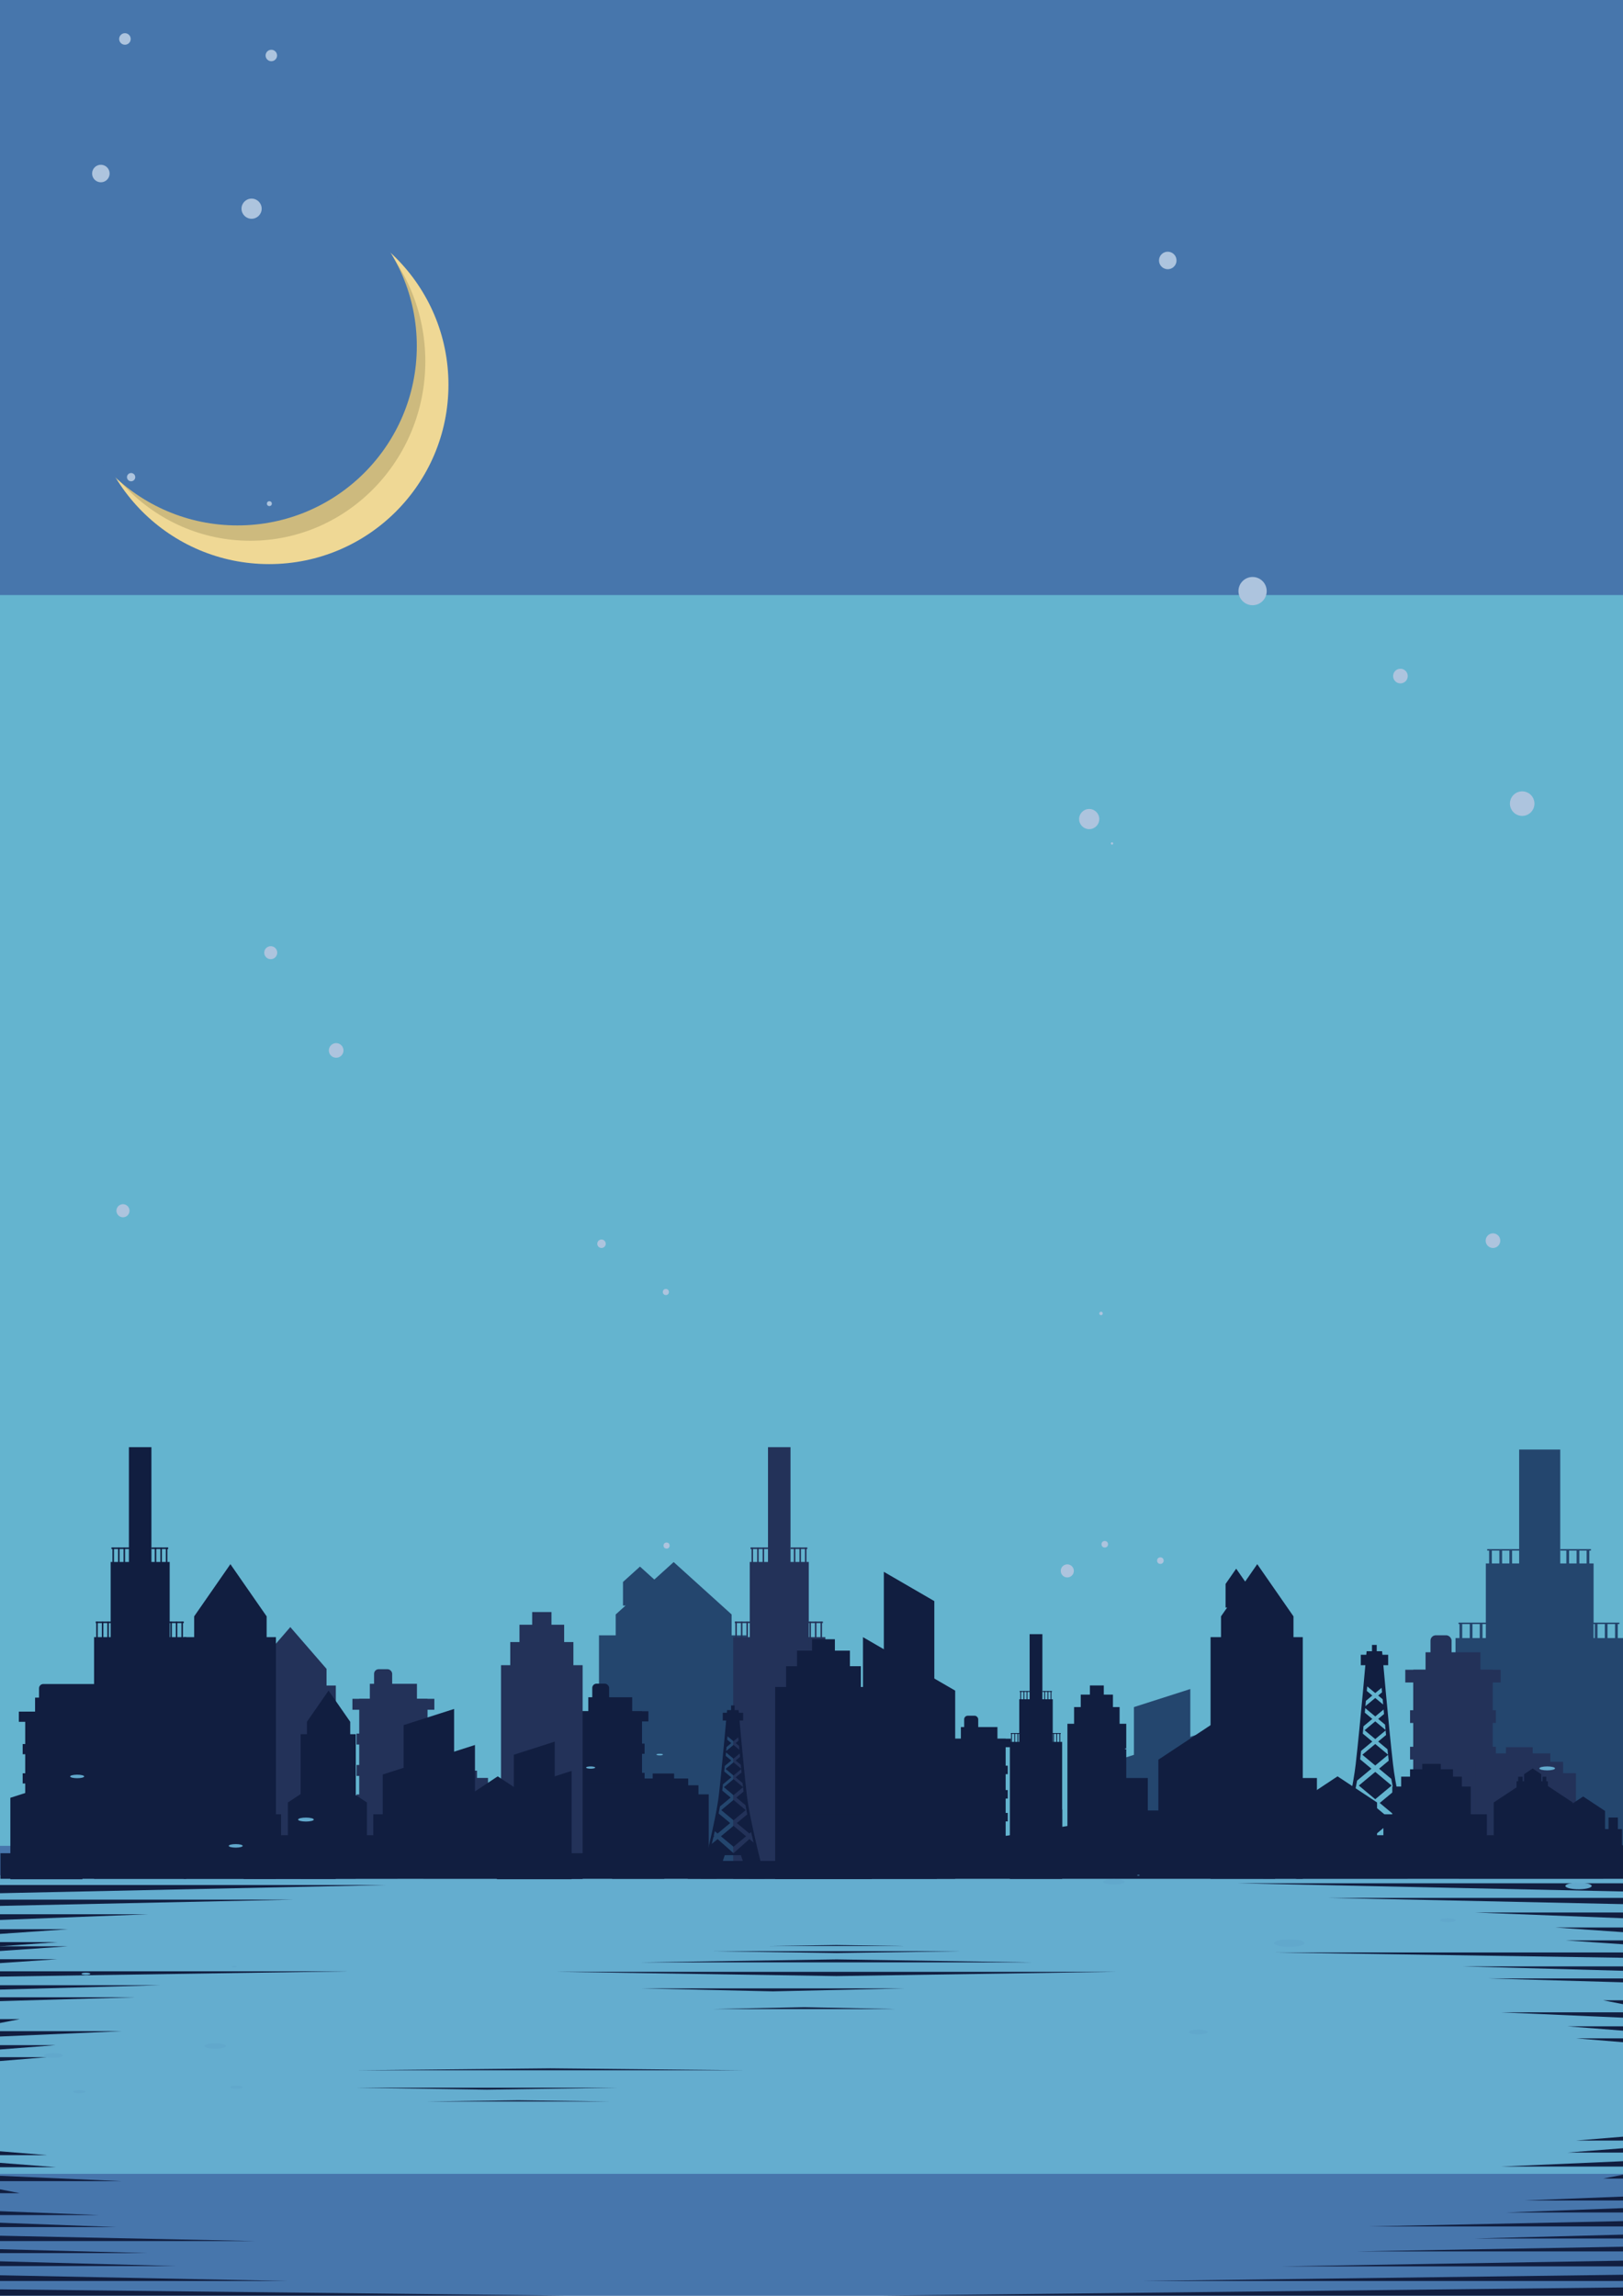 <?xml version='1.0' encoding='utf-8'?>
<svg xmlns:xlink="http://www.w3.org/1999/xlink" xmlns="http://www.w3.org/2000/svg" width="210mm" height="297mm" viewBox="0 0 744.094 1052.362" id="svg2" version="1.1"> <title id="title3551">Blue Night</title> <defs id="defs4"> <linearGradient id="linearGradient1278"> <stop style="stop-color:#24466e;stop-opacity:1;" offset="0" id="stop1274"/> <stop style="stop-color:#63b1ce;stop-opacity:1" offset="1" id="stop1276"/> </linearGradient> <linearGradient id="linearGradient1270"> <stop style="stop-color:#24466e;stop-opacity:1;" offset="0" id="stop1266"/> <stop style="stop-color:#62afcc;stop-opacity:1" offset="1" id="stop1268"/> </linearGradient> <linearGradient id="linearGradient5404"> <stop id="stop5406" offset="0" style="stop-color:#64adcf;stop-opacity:1"/> </linearGradient> <linearGradient id="linearGradient5371"> <stop style="stop-color:#64b4cf;stop-opacity:1" offset="0" id="stop5373"/> </linearGradient> <linearGradient xlink:href="#linearGradient5371" id="linearGradient5377" x1="360.651" y1="910.482" x2="362.501" y2="112.36" gradientUnits="userSpaceOnUse" gradientTransform="matrix(1,0,0,0.545,0,272.768)"/> <linearGradient xlink:href="#linearGradient5404" id="linearGradient5402" gradientUnits="userSpaceOnUse" gradientTransform="matrix(1,0,0,0.13,0,-996.446)" x1="360.651" y1="910.482" x2="362.501" y2="112.36"/> <clipPath clipPathUnits="userSpaceOnUse" id="clipPath7162"> <path style="opacity:1;fill:#61a8cc;fill-opacity:1;stroke:none;stroke-width:1;stroke-linecap:round;stroke-miterlimit:4;stroke-dasharray:none;stroke-opacity:1" d="m 696.083,697.829 c -61.156,105.925 -195.463,183.467 -317.774,183.467 -122.311,0 -256.619,-77.542 -317.774,-183.467 -61.156,-105.925 -61.156,-261.009 0,-366.934 C 121.69,224.97 255.998,147.428 378.309,147.428 c 122.311,0 256.619,77.542 317.774,183.467 61.156,105.925 61.156,261.009 0,366.934 z" id="path7164"/> </clipPath> <linearGradient xlink:href="#linearGradient1270" id="linearGradient1272" x1="282.547" y1="620.248" x2="656.439" y2="620.248" gradientUnits="userSpaceOnUse"/> <linearGradient xlink:href="#linearGradient1278" id="linearGradient1280" x1="555.984" y1="600.749" x2="576.582" y2="858.837" gradientUnits="userSpaceOnUse" gradientTransform="scale(1.067)"/> <linearGradient xlink:href="#linearGradient1278" id="linearGradient1294" x1="530.32" y1="628.547" x2="547.945" y2="716.612" gradientUnits="userSpaceOnUse" gradientTransform="translate(-5.659,-4.244)"/> </defs>  <g id="layer1"> <rect style="opacity:1;fill:#4776ac;fill-opacity:1;stroke:none;stroke-width:11;stroke-linecap:round;stroke-miterlimit:4;stroke-dasharray:none;stroke-opacity:1" id="rect4136" width="744.094" height="1052.362" x="0" y="0"/> <rect style="opacity:1;fill:url(#linearGradient5402);fill-opacity:1;stroke:none;stroke-width:11;stroke-linecap:round;stroke-miterlimit:4;stroke-dasharray:none;stroke-opacity:1" id="rect5400" width="744.094" height="136.863" x="0" y="-996.446" transform="scale(1,-1)"/> <rect y="272.768" x="0" height="573.343" width="744.094" id="rect5369" style="opacity:1;fill:url(#linearGradient5377);fill-opacity:1;stroke:none;stroke-width:11;stroke-linecap:round;stroke-miterlimit:4;stroke-dasharray:none;stroke-opacity:1"/> <g style="fill:#24466e;fill-opacity:1" transform="matrix(0.835,0,0,0.524,-202.906,448.918)" id="g5319"> <rect style="opacity:1;fill:#24466e;fill-opacity:1;stroke:none;stroke-width:11;stroke-linecap:round;stroke-miterlimit:4;stroke-dasharray:none;stroke-opacity:1" id="rect5321" width="80.991" height="212.196" x="571.882" y="573.839"/> <path id="path5323" d="m 581.065,555.579 31.825,-45.828 31.825,45.828 v 70.625 h -63.651 z" style="opacity:1;fill:#24466e;fill-opacity:1;stroke:none;stroke-width:11;stroke-linecap:round;stroke-miterlimit:4;stroke-dasharray:none;stroke-opacity:1"/> <path style="opacity:1;fill:#24466e;fill-opacity:1;stroke:none;stroke-width:11;stroke-linecap:round;stroke-miterlimit:4;stroke-dasharray:none;stroke-opacity:1" d="m 585.065,527.134 9.325,-13.428 9.325,13.428 v 20.694 h -18.651 z" id="path5325"/> </g> <g id="g5302" transform="matrix(-0.583,0,0,0.322,753.249,607.913)" style="fill:#24466e;fill-opacity:1"> <path id="path5304" d="m 337.648,573.839 80.991,46.961 v 165.235 h -80.991 z" style="opacity:1;fill:#24466e;fill-opacity:1;stroke:none;stroke-width:11;stroke-linecap:round;stroke-miterlimit:4;stroke-dasharray:none;stroke-opacity:1"/> <path style="opacity:1;fill:#24466e;fill-opacity:1;stroke:none;stroke-width:11;stroke-linecap:round;stroke-miterlimit:4;stroke-dasharray:none;stroke-opacity:1" d="m 355.974,516.478 44.339,25.709 v 90.458 h -44.339 z" id="path5306"/> </g> <g style="fill:#24466e;fill-opacity:1" transform="matrix(0.953,0,0,0.518,555.111,453.611)" id="g5254"> <rect style="opacity:1;fill:#24466e;fill-opacity:1;stroke:none;stroke-width:11;stroke-linecap:round;stroke-miterlimit:4;stroke-dasharray:none;stroke-opacity:1" id="rect5256" width="80.991" height="212.196" x="117.734" y="573.839"/> <rect y="507.819" x="132.313" height="166.448" width="51.834" id="rect5258" style="opacity:1;fill:#24466e;fill-opacity:1;stroke:none;stroke-width:11;stroke-linecap:round;stroke-miterlimit:4;stroke-dasharray:none;stroke-opacity:1"/> <rect style="opacity:1;fill:#24466e;fill-opacity:1;stroke:none;stroke-width:11;stroke-linecap:round;stroke-miterlimit:4;stroke-dasharray:none;stroke-opacity:1" id="rect5260" width="19.763" height="166.448" x="148.348" y="407.025"/> <g style="fill:#24466e;fill-opacity:1" id="g5262" transform="matrix(0.876,0,0,0.876,-18.331,97.612)"> <rect transform="scale(-1,1)" style="opacity:1;fill:#24466e;fill-opacity:1;stroke:none;stroke-width:11;stroke-linecap:round;stroke-miterlimit:4;stroke-dasharray:none;stroke-opacity:1" id="rect5264" width="1.507" height="20.216" x="-159.014" y="528.155"/> <rect y="528.155" x="-164.639" height="20.216" width="1.507" id="rect5266" style="opacity:1;fill:#24466e;fill-opacity:1;stroke:none;stroke-width:11;stroke-linecap:round;stroke-miterlimit:4;stroke-dasharray:none;stroke-opacity:1" transform="scale(-1,1)"/> <rect transform="scale(-1,1)" style="opacity:1;fill:#24466e;fill-opacity:1;stroke:none;stroke-width:11;stroke-linecap:round;stroke-miterlimit:4;stroke-dasharray:none;stroke-opacity:1" id="rect5268" width="1.507" height="20.216" x="-170.139" y="528.155"/> <rect y="-174.369" x="-529.516" height="17.388" width="1.507" id="rect5270" style="opacity:1;fill:#24466e;fill-opacity:1;stroke:none;stroke-width:11;stroke-linecap:round;stroke-miterlimit:4;stroke-dasharray:none;stroke-opacity:1" transform="matrix(0,-1,-1,0,0,0)"/> </g> <g style="fill:#24466e;fill-opacity:1" id="g5272" transform="matrix(-0.876,0,0,0.876,333.766,97.612)"> <rect y="528.155" x="-159.014" height="20.216" width="1.507" id="rect5274" style="opacity:1;fill:#24466e;fill-opacity:1;stroke:none;stroke-width:11;stroke-linecap:round;stroke-miterlimit:4;stroke-dasharray:none;stroke-opacity:1" transform="scale(-1,1)"/> <rect transform="scale(-1,1)" style="opacity:1;fill:#24466e;fill-opacity:1;stroke:none;stroke-width:11;stroke-linecap:round;stroke-miterlimit:4;stroke-dasharray:none;stroke-opacity:1" id="rect5276" width="1.507" height="20.216" x="-164.639" y="528.155"/> <rect y="528.155" x="-170.139" height="20.216" width="1.507" id="rect5278" style="opacity:1;fill:#24466e;fill-opacity:1;stroke:none;stroke-width:11;stroke-linecap:round;stroke-miterlimit:4;stroke-dasharray:none;stroke-opacity:1" transform="scale(-1,1)"/> <rect transform="matrix(0,-1,-1,0,0,0)" style="opacity:1;fill:#24466e;fill-opacity:1;stroke:none;stroke-width:11;stroke-linecap:round;stroke-miterlimit:4;stroke-dasharray:none;stroke-opacity:1" id="rect5280" width="1.507" height="17.741" x="-529.516" y="-174.369"/> </g> <g style="fill:#24466e;fill-opacity:1" id="g5282" transform="matrix(0.876,0,0,0.876,-4.087,32.586)"> <rect y="528.155" x="-159.014" height="20.216" width="1.507" id="rect5284" style="opacity:1;fill:#24466e;fill-opacity:1;stroke:none;stroke-width:11;stroke-linecap:round;stroke-miterlimit:4;stroke-dasharray:none;stroke-opacity:1" transform="scale(-1,1)"/> <rect transform="scale(-1,1)" style="opacity:1;fill:#24466e;fill-opacity:1;stroke:none;stroke-width:11;stroke-linecap:round;stroke-miterlimit:4;stroke-dasharray:none;stroke-opacity:1" id="rect5286" width="1.507" height="20.216" x="-164.639" y="528.155"/> <rect y="528.155" x="-170.139" height="20.216" width="1.507" id="rect5288" style="opacity:1;fill:#24466e;fill-opacity:1;stroke:none;stroke-width:11;stroke-linecap:round;stroke-miterlimit:4;stroke-dasharray:none;stroke-opacity:1" transform="scale(-1,1)"/> <rect transform="matrix(0,-1,-1,0,0,0)" style="opacity:1;fill:#24466e;fill-opacity:1;stroke:none;stroke-width:11;stroke-linecap:round;stroke-miterlimit:4;stroke-dasharray:none;stroke-opacity:1" id="rect5290" width="1.507" height="17.918" x="-529.516" y="-174.369"/> </g> <g style="fill:#24466e;fill-opacity:1" transform="matrix(0.876,0,0,0.876,33.071,32.586)" id="g5292"> <rect transform="scale(-1,1)" style="opacity:1;fill:#24466e;fill-opacity:1;stroke:none;stroke-width:11;stroke-linecap:round;stroke-miterlimit:4;stroke-dasharray:none;stroke-opacity:1" id="rect5294" width="1.507" height="20.216" x="-159.014" y="528.155"/> <rect y="528.155" x="-164.639" height="20.216" width="1.507" id="rect5296" style="opacity:1;fill:#24466e;fill-opacity:1;stroke:none;stroke-width:11;stroke-linecap:round;stroke-miterlimit:4;stroke-dasharray:none;stroke-opacity:1" transform="scale(-1,1)"/> <rect transform="scale(-1,1)" style="opacity:1;fill:#24466e;fill-opacity:1;stroke:none;stroke-width:11;stroke-linecap:round;stroke-miterlimit:4;stroke-dasharray:none;stroke-opacity:1" id="rect5298" width="1.507" height="20.216" x="-170.139" y="528.155"/> <rect y="-171.01" x="-529.516" height="16.857" width="1.507" id="rect5300" style="opacity:1;fill:#24466e;fill-opacity:1;stroke:none;stroke-width:11;stroke-linecap:round;stroke-miterlimit:4;stroke-dasharray:none;stroke-opacity:1" transform="matrix(0,-1,-1,0,0,0)"/> </g> </g> <g id="g4378" transform="matrix(0.522,0,0,0.522,219.395,450.898)" style="fill:#111e40;fill-opacity:1"> <path id="rect4169" d="m 337.648,573.839 80.991,46.961 v 165.235 h -80.991 z" style="opacity:1;fill:#111e40;fill-opacity:1;stroke:none;stroke-width:11;stroke-linecap:round;stroke-miterlimit:4;stroke-dasharray:none;stroke-opacity:1"/> <path style="opacity:1;fill:#111e40;fill-opacity:1;stroke:none;stroke-width:11;stroke-linecap:round;stroke-miterlimit:4;stroke-dasharray:none;stroke-opacity:1" d="m 355.974,516.478 44.339,25.709 v 90.458 h -44.339 z" id="path4172"/> </g> <g id="g4397" transform="matrix(0.333,0,0,0.333,330.031,599.057)" style="fill:#111e40;fill-opacity:1"> <rect style="opacity:1;fill:#111e40;fill-opacity:1;stroke:none;stroke-width:11;stroke-linecap:round;stroke-miterlimit:4;stroke-dasharray:none;stroke-opacity:1" id="rect4185" width="80.991" height="212.196" x="478.53" y="573.839"/> <rect y="550.885" x="487.693" height="164.182" width="62.665" id="rect4187" style="opacity:1;fill:#111e40;fill-opacity:1;stroke:none;stroke-width:11;stroke-linecap:round;stroke-miterlimit:4;stroke-dasharray:none;stroke-opacity:1"/> <rect style="opacity:1;fill:#111e40;fill-opacity:1;stroke:none;stroke-width:11;stroke-linecap:round;stroke-miterlimit:4;stroke-dasharray:none;stroke-opacity:1" id="rect4189" width="44.339" height="164.182" x="496.857" y="533.704"/> <rect y="521.105" x="509.456" height="136.692" width="19.14" id="rect4191" style="opacity:1;fill:#111e40;fill-opacity:1;stroke:none;stroke-width:11;stroke-linecap:round;stroke-miterlimit:4;stroke-dasharray:none;stroke-opacity:1"/> </g> <g id="g4316" transform="matrix(0.522,0,0,0.522,274.669,450.898)" style="fill:#233259;fill-opacity:1"> <rect y="573.839" x="117.734" height="212.196" width="80.991" id="rect4163" style="opacity:1;fill:#233259;fill-opacity:1;stroke:none;stroke-width:11;stroke-linecap:round;stroke-miterlimit:4;stroke-dasharray:none;stroke-opacity:1"/> <rect style="opacity:1;fill:#233259;fill-opacity:1;stroke:none;stroke-width:11;stroke-linecap:round;stroke-miterlimit:4;stroke-dasharray:none;stroke-opacity:1" id="rect4165" width="51.834" height="166.448" x="132.313" y="507.819"/> <rect y="407.025" x="148.348" height="166.448" width="19.763" id="rect4167" style="opacity:1;fill:#233259;fill-opacity:1;stroke:none;stroke-width:11;stroke-linecap:round;stroke-miterlimit:4;stroke-dasharray:none;stroke-opacity:1"/> <g transform="matrix(0.876,0,0,0.876,-18.331,97.612)" id="g4219" style="fill:#233259;fill-opacity:1"> <rect y="528.155" x="-159.014" height="20.216" width="1.507" id="rect4211" style="opacity:1;fill:#233259;fill-opacity:1;stroke:none;stroke-width:11;stroke-linecap:round;stroke-miterlimit:4;stroke-dasharray:none;stroke-opacity:1" transform="scale(-1,1)"/> <rect transform="scale(-1,1)" style="opacity:1;fill:#233259;fill-opacity:1;stroke:none;stroke-width:11;stroke-linecap:round;stroke-miterlimit:4;stroke-dasharray:none;stroke-opacity:1" id="rect4213" width="1.507" height="20.216" x="-164.639" y="528.155"/> <rect y="528.155" x="-170.139" height="20.216" width="1.507" id="rect4215" style="opacity:1;fill:#233259;fill-opacity:1;stroke:none;stroke-width:11;stroke-linecap:round;stroke-miterlimit:4;stroke-dasharray:none;stroke-opacity:1" transform="scale(-1,1)"/> <rect transform="matrix(0,-1,-1,0,0,0)" style="opacity:1;fill:#233259;fill-opacity:1;stroke:none;stroke-width:11;stroke-linecap:round;stroke-miterlimit:4;stroke-dasharray:none;stroke-opacity:1" id="rect4217" width="1.507" height="17.388" x="-529.516" y="-174.369"/> </g> <g transform="matrix(-0.876,0,0,0.876,333.766,97.612)" id="g4225" style="fill:#233259;fill-opacity:1"> <rect transform="scale(-1,1)" style="opacity:1;fill:#233259;fill-opacity:1;stroke:none;stroke-width:11;stroke-linecap:round;stroke-miterlimit:4;stroke-dasharray:none;stroke-opacity:1" id="rect4227" width="1.507" height="20.216" x="-159.014" y="528.155"/> <rect y="528.155" x="-164.639" height="20.216" width="1.507" id="rect4229" style="opacity:1;fill:#233259;fill-opacity:1;stroke:none;stroke-width:11;stroke-linecap:round;stroke-miterlimit:4;stroke-dasharray:none;stroke-opacity:1" transform="scale(-1,1)"/> <rect transform="scale(-1,1)" style="opacity:1;fill:#233259;fill-opacity:1;stroke:none;stroke-width:11;stroke-linecap:round;stroke-miterlimit:4;stroke-dasharray:none;stroke-opacity:1" id="rect4231" width="1.507" height="20.216" x="-170.139" y="528.155"/> <rect y="-174.369" x="-529.516" height="17.741" width="1.507" id="rect4233" style="opacity:1;fill:#233259;fill-opacity:1;stroke:none;stroke-width:11;stroke-linecap:round;stroke-miterlimit:4;stroke-dasharray:none;stroke-opacity:1" transform="matrix(0,-1,-1,0,0,0)"/> </g> <g transform="matrix(0.876,0,0,0.876,-4.087,32.586)" id="g4235" style="fill:#233259;fill-opacity:1"> <rect transform="scale(-1,1)" style="opacity:1;fill:#233259;fill-opacity:1;stroke:none;stroke-width:11;stroke-linecap:round;stroke-miterlimit:4;stroke-dasharray:none;stroke-opacity:1" id="rect4237" width="1.507" height="20.216" x="-159.014" y="528.155"/> <rect y="528.155" x="-164.639" height="20.216" width="1.507" id="rect4239" style="opacity:1;fill:#233259;fill-opacity:1;stroke:none;stroke-width:11;stroke-linecap:round;stroke-miterlimit:4;stroke-dasharray:none;stroke-opacity:1" transform="scale(-1,1)"/> <rect transform="scale(-1,1)" style="opacity:1;fill:#233259;fill-opacity:1;stroke:none;stroke-width:11;stroke-linecap:round;stroke-miterlimit:4;stroke-dasharray:none;stroke-opacity:1" id="rect4241" width="1.507" height="20.216" x="-170.139" y="528.155"/> <rect y="-174.369" x="-529.516" height="17.918" width="1.507" id="rect4243" style="opacity:1;fill:#233259;fill-opacity:1;stroke:none;stroke-width:11;stroke-linecap:round;stroke-miterlimit:4;stroke-dasharray:none;stroke-opacity:1" transform="matrix(0,-1,-1,0,0,0)"/> </g> <g id="g4245" transform="matrix(0.876,0,0,0.876,33.071,32.586)" style="fill:#233259;fill-opacity:1"> <rect y="528.155" x="-159.014" height="20.216" width="1.507" id="rect4247" style="opacity:1;fill:#233259;fill-opacity:1;stroke:none;stroke-width:11;stroke-linecap:round;stroke-miterlimit:4;stroke-dasharray:none;stroke-opacity:1" transform="scale(-1,1)"/> <rect transform="scale(-1,1)" style="opacity:1;fill:#233259;fill-opacity:1;stroke:none;stroke-width:11;stroke-linecap:round;stroke-miterlimit:4;stroke-dasharray:none;stroke-opacity:1" id="rect4249" width="1.507" height="20.216" x="-164.639" y="528.155"/> <rect y="528.155" x="-170.139" height="20.216" width="1.507" id="rect4251" style="opacity:1;fill:#233259;fill-opacity:1;stroke:none;stroke-width:11;stroke-linecap:round;stroke-miterlimit:4;stroke-dasharray:none;stroke-opacity:1" transform="scale(-1,1)"/> <rect transform="matrix(0,-1,-1,0,0,0)" style="opacity:1;fill:#233259;fill-opacity:1;stroke:none;stroke-width:11;stroke-linecap:round;stroke-miterlimit:4;stroke-dasharray:none;stroke-opacity:1" id="rect4253" width="1.507" height="16.857" x="-529.516" y="-171.01"/> </g> </g> <g id="g4367" transform="matrix(0.36,0,0,0.36,185.065,577.822)" style="fill:#111e40;fill-opacity:1"> <rect y="573.839" x="222.599" height="212.196" width="80.991" id="rect4193" style="opacity:1;fill:#111e40;fill-opacity:1;stroke:none;stroke-width:11;stroke-linecap:round;stroke-miterlimit:4;stroke-dasharray:none;stroke-opacity:1"/> <rect style="opacity:1;fill:#111e40;fill-opacity:1;stroke:none;stroke-width:11;stroke-linecap:round;stroke-miterlimit:4;stroke-dasharray:none;stroke-opacity:1" id="rect4195" width="97.189" height="12.959" x="214.5" y="573.839"/> <rect y="556.021" x="235.153" height="26.727" width="55.884" id="rect4197" style="opacity:1;fill:#111e40;fill-opacity:1;stroke:none;stroke-width:11;stroke-linecap:round;stroke-miterlimit:4;stroke-dasharray:none;stroke-opacity:1"/> <rect ry="5.441" style="opacity:1;fill:#111e40;fill-opacity:1;stroke:none;stroke-width:11;stroke-linecap:round;stroke-miterlimit:4;stroke-dasharray:none;stroke-opacity:1" id="rect4199" width="21.467" height="23.1" x="240.192" y="538.712"/> <rect y="615.073" x="219.368" height="12.959" width="87.453" id="rect4201" style="opacity:1;fill:#111e40;fill-opacity:1;stroke:none;stroke-width:11;stroke-linecap:round;stroke-miterlimit:4;stroke-dasharray:none;stroke-opacity:1"/> <rect style="opacity:1;fill:#111e40;fill-opacity:1;stroke:none;stroke-width:11;stroke-linecap:round;stroke-miterlimit:4;stroke-dasharray:none;stroke-opacity:1" id="rect4203" width="87.453" height="12.959" x="219.368" y="652.298"/> <rect y="687.232" x="219.368" height="12.959" width="87.453" id="rect4205" style="opacity:1;fill:#111e40;fill-opacity:1;stroke:none;stroke-width:11;stroke-linecap:round;stroke-miterlimit:4;stroke-dasharray:none;stroke-opacity:1"/> <rect style="opacity:1;fill:#111e40;fill-opacity:1;stroke:none;stroke-width:11;stroke-linecap:round;stroke-miterlimit:4;stroke-dasharray:none;stroke-opacity:1" id="rect4207" width="87.453" height="12.959" x="219.368" y="722.739"/> <rect y="755.382" x="219.368" height="12.959" width="87.453" id="rect4209" style="opacity:1;fill:#111e40;fill-opacity:1;stroke:none;stroke-width:11;stroke-linecap:round;stroke-miterlimit:4;stroke-dasharray:none;stroke-opacity:1"/> </g> <g style="fill:#233259;fill-opacity:1" transform="matrix(0.522,0,0,0.418,100.232,532.754)" id="g5143"> <rect y="573.839" x="21.947" height="212.196" width="80.991" id="rect5145" style="opacity:1;fill:#233259;fill-opacity:1;stroke:none;stroke-width:11;stroke-linecap:round;stroke-miterlimit:4;stroke-dasharray:none;stroke-opacity:1"/> <path style="opacity:1;fill:#233259;fill-opacity:1;stroke:none;stroke-width:11;stroke-linecap:round;stroke-miterlimit:4;stroke-dasharray:none;stroke-opacity:1" d="m 31.13,555.579 31.825,-45.828 31.825,45.828 v 70.625 H 31.13 Z" id="path5147"/> </g> <g id="g4312" transform="matrix(0.522,0,0,0.522,72.769,450.898)" style="fill:#111e40;fill-opacity:1"> <rect style="opacity:1;fill:#111e40;fill-opacity:1;stroke:none;stroke-width:11;stroke-linecap:round;stroke-miterlimit:4;stroke-dasharray:none;stroke-opacity:1" id="rect4255" width="80.991" height="212.196" x="21.947" y="573.839"/> <path id="rect4257" d="m 31.13,555.579 31.825,-45.828 31.825,45.828 v 70.625 H 31.13 Z" style="opacity:1;fill:#111e40;fill-opacity:1;stroke:none;stroke-width:11;stroke-linecap:round;stroke-miterlimit:4;stroke-dasharray:none;stroke-opacity:1"/> </g> <g id="g4307" transform="matrix(0.522,0,0,0.522,256.478,450.898)" style="fill:#111e40;fill-opacity:1"> <rect y="573.839" x="571.882" height="212.196" width="80.991" id="rect4260" style="opacity:1;fill:#111e40;fill-opacity:1;stroke:none;stroke-width:11;stroke-linecap:round;stroke-miterlimit:4;stroke-dasharray:none;stroke-opacity:1"/> <path style="opacity:1;fill:#111e40;fill-opacity:1;stroke:none;stroke-width:11;stroke-linecap:round;stroke-miterlimit:4;stroke-dasharray:none;stroke-opacity:1" d="m 581.065,555.579 31.825,-45.828 31.825,45.828 v 70.625 h -63.651 z" id="path4262"/> <path id="path4264" d="m 585.065,527.134 9.325,-13.428 9.325,13.428 v 20.694 h -18.651 z" style="opacity:1;fill:#111e40;fill-opacity:1;stroke:none;stroke-width:11;stroke-linecap:round;stroke-miterlimit:4;stroke-dasharray:none;stroke-opacity:1"/> </g> <g id="g5179" style="fill:#233259;fill-opacity:1" transform="translate(0,75)"> <g id="g5149" transform="matrix(0.45,0,0,0.45,547.751,432.164)" style="fill:#233259;fill-opacity:1"> <rect y="573.839" x="222.599" height="212.196" width="80.991" id="rect5151" style="opacity:1;fill:#233259;fill-opacity:1;stroke:none;stroke-width:11;stroke-linecap:round;stroke-miterlimit:4;stroke-dasharray:none;stroke-opacity:1"/> <rect style="opacity:1;fill:#233259;fill-opacity:1;stroke:none;stroke-width:11;stroke-linecap:round;stroke-miterlimit:4;stroke-dasharray:none;stroke-opacity:1" id="rect5153" width="97.189" height="12.959" x="214.5" y="573.839"/> <rect y="556.021" x="235.153" height="26.727" width="55.884" id="rect5155" style="opacity:1;fill:#233259;fill-opacity:1;stroke:none;stroke-width:11;stroke-linecap:round;stroke-miterlimit:4;stroke-dasharray:none;stroke-opacity:1"/> <rect ry="5.441" style="opacity:1;fill:#233259;fill-opacity:1;stroke:none;stroke-width:11;stroke-linecap:round;stroke-miterlimit:4;stroke-dasharray:none;stroke-opacity:1" id="rect5157" width="21.467" height="23.1" x="240.192" y="538.712"/> <rect y="615.073" x="219.368" height="12.959" width="87.453" id="rect5159" style="opacity:1;fill:#233259;fill-opacity:1;stroke:none;stroke-width:11;stroke-linecap:round;stroke-miterlimit:4;stroke-dasharray:none;stroke-opacity:1"/> <rect style="opacity:1;fill:#233259;fill-opacity:1;stroke:none;stroke-width:11;stroke-linecap:round;stroke-miterlimit:4;stroke-dasharray:none;stroke-opacity:1" id="rect5161" width="87.453" height="12.959" x="219.368" y="652.298"/> <rect y="687.232" x="219.368" height="12.959" width="87.453" id="rect5163" style="opacity:1;fill:#233259;fill-opacity:1;stroke:none;stroke-width:11;stroke-linecap:round;stroke-miterlimit:4;stroke-dasharray:none;stroke-opacity:1"/> <rect style="opacity:1;fill:#233259;fill-opacity:1;stroke:none;stroke-width:11;stroke-linecap:round;stroke-miterlimit:4;stroke-dasharray:none;stroke-opacity:1" id="rect5165" width="87.453" height="12.959" x="219.368" y="722.739"/> <rect y="755.382" x="219.368" height="12.959" width="87.453" id="rect5167" style="opacity:1;fill:#233259;fill-opacity:1;stroke:none;stroke-width:11;stroke-linecap:round;stroke-miterlimit:4;stroke-dasharray:none;stroke-opacity:1"/> </g> <g style="fill:#233259;fill-opacity:1" transform="matrix(0.641,0,0,0.226,363.857,608.108)" id="g5169"> <rect y="573.839" x="478.53" height="212.196" width="80.991" id="rect5171" style="opacity:1;fill:#233259;fill-opacity:1;stroke:none;stroke-width:11;stroke-linecap:round;stroke-miterlimit:4;stroke-dasharray:none;stroke-opacity:1"/> <rect style="opacity:1;fill:#233259;fill-opacity:1;stroke:none;stroke-width:11;stroke-linecap:round;stroke-miterlimit:4;stroke-dasharray:none;stroke-opacity:1" id="rect5173" width="62.665" height="164.182" x="487.693" y="550.885"/> <rect y="533.704" x="496.857" height="164.182" width="44.339" id="rect5175" style="opacity:1;fill:#233259;fill-opacity:1;stroke:none;stroke-width:11;stroke-linecap:round;stroke-miterlimit:4;stroke-dasharray:none;stroke-opacity:1"/> <rect style="opacity:1;fill:#233259;fill-opacity:1;stroke:none;stroke-width:11;stroke-linecap:round;stroke-miterlimit:4;stroke-dasharray:none;stroke-opacity:1" id="rect5177" width="19.14" height="136.692" x="509.456" y="521.105"/> </g> </g> <g id="g4302" transform="matrix(0.489,0,0,0.489,288.101,476.284)" style="fill:#111e40;fill-opacity:1"> <path id="rect4266" d="m 692.115,573.838 c 0,0 -6.189,70.734 -10.252,106.1 -4.063,35.366 -22.98,106.098 -22.98,106.098 h 10.123 10.123 l 10.125,-29.5 h 10.123 10.125 l 10.123,29.5 h 10.125 10.123 c 0,0 -18.918,-70.732 -22.98,-106.098 -4.063,-35.366 -10.254,-106.1 -10.254,-106.1 z m 0.57,32.969 7.527,6.264 5.975,-4.971 c 0.107,1.191 0.268,2.943 0.389,4.273 l -3.6,2.996 4.191,3.488 c 0.161,1.755 0.282,3.099 0.455,4.979 l -7.41,-6.166 -9.219,7.67 c 0.177,-1.91 0.29,-3.181 0.455,-4.977 l 6,-4.992 -5.152,-4.287 c 0.117,-1.292 0.286,-3.131 0.389,-4.277 z m -1.859,20.373 9.387,7.811 7.836,-6.52 0.408,4.26 -5.48,4.561 6.43,5.352 0.479,4.996 -9.672,-8.049 -9.982,8.307 9.982,8.307 9.719,-8.088 0.408,4.262 -7.363,6.127 8.707,7.244 0.533,5.043 -12.004,-9.988 -12.113,10.08 12.115,10.082 12.02,-10.002 0.6,5.488 -9.021,7.508 11.451,9.529 2.221,11.713 -13.068,10.875 15.834,13.176 2.117,-1.762 3.141,13.133 -5.258,-4.375 -20.037,17.77 -20.037,-17.77 -7.35,6.115 2.123,-8.762 1.023,-0.852 -0.682,-0.566 1.369,-5.857 3.516,2.926 15.832,-13.176 -14.502,-12.066 1.691,-8.887 13.416,-11.162 -10.555,-8.783 0.855,-7.908 10.535,-8.766 -8.91,-7.414 0.664,-6.938 8.246,-6.861 -7.029,-5.85 z m 9.387,59.775 -15.396,12.811 15.396,12.812 15.396,-12.812 z m 0,32.619 -15.834,13.176 15.834,13.176 15.834,-13.176 z" style="opacity:1;fill:#111e40;fill-opacity:1;stroke:none;stroke-width:11;stroke-linecap:round;stroke-miterlimit:4;stroke-dasharray:none;stroke-opacity:1"/> <rect transform="scale(1,-1)" style="opacity:1;fill:#111e40;fill-opacity:1;stroke:none;stroke-width:11;stroke-linecap:round;stroke-miterlimit:4;stroke-dasharray:none;stroke-opacity:1" id="rect4269" width="25.665" height="9.767" x="686.677" y="-586.948"/> <rect y="-577.186" x="697.177" height="9.243" width="4.415" id="rect4300" style="opacity:1;fill:#111e40;fill-opacity:1;stroke:none;stroke-width:11;stroke-linecap:round;stroke-miterlimit:4;stroke-dasharray:none;stroke-opacity:1" transform="scale(1,-1)"/> </g> <g id="g4391" style="fill:#111e40;fill-opacity:1" transform="matrix(0.484,0,0,0.484,468.714,429.847)"> <rect y="849.959" x="413.477" height="41.076" width="136.852" id="rect4382" style="opacity:1;fill:#111e40;fill-opacity:1;stroke:none;stroke-width:11;stroke-linecap:round;stroke-miterlimit:4;stroke-dasharray:none;stroke-opacity:1"/> <rect style="opacity:1;fill:#111e40;fill-opacity:1;stroke:none;stroke-width:11;stroke-linecap:round;stroke-miterlimit:4;stroke-dasharray:none;stroke-opacity:1" id="rect4384" width="15.937" height="36.832" x="527.321" y="830.161"/> <rect y="830.161" x="420.548" height="36.832" width="19.473" id="rect4386" style="opacity:1;fill:#111e40;fill-opacity:1;stroke:none;stroke-width:11;stroke-linecap:round;stroke-miterlimit:4;stroke-dasharray:none;stroke-opacity:1"/> <path id="rect4388" d="m 446.477,818.959 37.426,-24.749 37.426,24.749 v 41.076 h -74.852 z" style="opacity:1;fill:#111e40;fill-opacity:1;stroke:none;stroke-width:11;stroke-linecap:round;stroke-miterlimit:4;stroke-dasharray:none;stroke-opacity:1"/> </g> <g id="g4904" transform="matrix(0.597,0,0,0.597,-104.155,68.666)"> <circle r="137.73" cy="180.383" cx="381.127" id="path4157" style="opacity:1;fill:#efd895;fill-opacity:1;stroke:none;stroke-width:11;stroke-linecap:round;stroke-miterlimit:4;stroke-dasharray:none;stroke-opacity:1" d="m 518.857,180.383 c 0,76.066 -61.664,137.73 -137.73,137.73 -76.066,0 -137.73,-61.664 -137.73,-137.73 0,-76.066 61.664,-137.73 137.73,-137.73 76.066,0 137.73,61.664 137.73,137.73 z"/> <ellipse ry="137.73" rx="134.461" cy="162.447" cx="366.63" id="circle4423" style="opacity:1;fill:#cdba7e;fill-opacity:1;stroke:none;stroke-width:11;stroke-linecap:round;stroke-miterlimit:4;stroke-dasharray:none;stroke-opacity:1" d="m 501.09,162.447 c 0,76.066 -60.2,137.73 -134.461,137.73 -74.261,0 -134.461,-61.664 -134.461,-137.73 0,-76.066 60.2,-137.73 134.461,-137.73 74.261,0 134.461,61.664 134.461,137.73 z"/> <circle style="opacity:1;fill:#4776ac;fill-opacity:1;stroke:none;stroke-width:11;stroke-linecap:round;stroke-miterlimit:4;stroke-dasharray:none;stroke-opacity:1" id="circle4403" cx="356.821" cy="150.677" r="137.73" d="m 494.551,150.677 c 0,76.066 -61.664,137.73 -137.73,137.73 -76.066,0 -137.73,-61.664 -137.73,-137.73 0,-76.066 61.664,-137.73 137.73,-137.73 76.066,0 137.73,61.664 137.73,137.73 z"/> </g> <g id="g4463" transform="translate(-139.934,75)"> <path id="rect4427" d="m 151.491,709.58 h 51.25 v 76.455 h -51.25 z" style="opacity:1;fill:#111e40;fill-opacity:1;stroke:none;stroke-width:11;stroke-linecap:round;stroke-miterlimit:4;stroke-dasharray:none;stroke-opacity:1"/> <path id="rect4429" d="m 148.573,709.58 h 57.087 v 4.669 h -57.087 z" style="opacity:1;fill:#111e40;fill-opacity:1;stroke:none;stroke-width:11;stroke-linecap:round;stroke-miterlimit:4;stroke-dasharray:none;stroke-opacity:1"/> <path id="rect4431" d="m 156.014,703.16 h 42.204 v 9.63 h -42.204 z" style="opacity:1;fill:#111e40;fill-opacity:1;stroke:none;stroke-width:11;stroke-linecap:round;stroke-miterlimit:4;stroke-dasharray:none;stroke-opacity:1"/> <path id="rect4433" d="m 159.79,696.923 h 25.883 c 1.086,0 1.96,0.874 1.96,1.96 v 4.403 c 0,1.086 -0.874,1.96 -1.96,1.96 h -25.883 c -1.086,0 -1.96,-0.874 -1.96,-1.96 v -4.403 c 0,-1.086 0.874,-1.96 1.96,-1.96 z" style="opacity:1;fill:#111e40;fill-opacity:1;stroke:none;stroke-width:11;stroke-linecap:round;stroke-miterlimit:4;stroke-dasharray:none;stroke-opacity:1"/> <path id="rect4435" d="m 150.327,724.436 h 53.579 v 4.669 H 150.327 Z" style="opacity:1;fill:#111e40;fill-opacity:1;stroke:none;stroke-width:11;stroke-linecap:round;stroke-miterlimit:4;stroke-dasharray:none;stroke-opacity:1"/> <path id="rect4437" d="m 150.327,737.849 h 53.579 v 4.669 H 150.327 Z" style="opacity:1;fill:#111e40;fill-opacity:1;stroke:none;stroke-width:11;stroke-linecap:round;stroke-miterlimit:4;stroke-dasharray:none;stroke-opacity:1"/> <path id="rect4439" d="m 150.327,750.436 h 53.579 v 4.669 H 150.327 Z" style="opacity:1;fill:#111e40;fill-opacity:1;stroke:none;stroke-width:11;stroke-linecap:round;stroke-miterlimit:4;stroke-dasharray:none;stroke-opacity:1"/> <path id="rect4441" d="m 150.327,763.229 h 53.579 v 4.669 H 150.327 Z" style="opacity:1;fill:#111e40;fill-opacity:1;stroke:none;stroke-width:11;stroke-linecap:round;stroke-miterlimit:4;stroke-dasharray:none;stroke-opacity:1"/> <path id="rect4443" d="m 150.327,774.991 h 53.579 v 4.669 H 150.327 Z" style="opacity:1;fill:#111e40;fill-opacity:1;stroke:none;stroke-width:11;stroke-linecap:round;stroke-miterlimit:4;stroke-dasharray:none;stroke-opacity:1"/> </g> <g style="fill:#233259;fill-opacity:1" id="g5337" transform="matrix(0.859,0,0,0.859,-391.86,185.667)"> <g style="fill:#233259;fill-opacity:1" transform="matrix(0.45,0,0,0.45,547.751,432.164)" id="g5339"> <rect style="opacity:1;fill:#233259;fill-opacity:1;stroke:none;stroke-width:11;stroke-linecap:round;stroke-miterlimit:4;stroke-dasharray:none;stroke-opacity:1" id="rect5341" width="80.991" height="212.196" x="222.599" y="573.839"/> <rect y="573.839" x="214.5" height="12.959" width="97.189" id="rect5343" style="opacity:1;fill:#233259;fill-opacity:1;stroke:none;stroke-width:11;stroke-linecap:round;stroke-miterlimit:4;stroke-dasharray:none;stroke-opacity:1"/> <rect style="opacity:1;fill:#233259;fill-opacity:1;stroke:none;stroke-width:11;stroke-linecap:round;stroke-miterlimit:4;stroke-dasharray:none;stroke-opacity:1" id="rect5345" width="55.884" height="26.727" x="235.153" y="556.021"/> <rect y="538.712" x="240.192" height="23.1" width="21.467" id="rect5347" style="opacity:1;fill:#233259;fill-opacity:1;stroke:none;stroke-width:11;stroke-linecap:round;stroke-miterlimit:4;stroke-dasharray:none;stroke-opacity:1" ry="5.441"/> <rect style="opacity:1;fill:#233259;fill-opacity:1;stroke:none;stroke-width:11;stroke-linecap:round;stroke-miterlimit:4;stroke-dasharray:none;stroke-opacity:1" id="rect5349" width="87.453" height="12.959" x="219.368" y="615.073"/> <rect y="652.298" x="219.368" height="12.959" width="87.453" id="rect5351" style="opacity:1;fill:#233259;fill-opacity:1;stroke:none;stroke-width:11;stroke-linecap:round;stroke-miterlimit:4;stroke-dasharray:none;stroke-opacity:1"/> <rect style="opacity:1;fill:#233259;fill-opacity:1;stroke:none;stroke-width:11;stroke-linecap:round;stroke-miterlimit:4;stroke-dasharray:none;stroke-opacity:1" id="rect5353" width="87.453" height="12.959" x="219.368" y="687.232"/> <rect y="722.739" x="219.368" height="12.959" width="87.453" id="rect5355" style="opacity:1;fill:#233259;fill-opacity:1;stroke:none;stroke-width:11;stroke-linecap:round;stroke-miterlimit:4;stroke-dasharray:none;stroke-opacity:1"/> <rect style="opacity:1;fill:#233259;fill-opacity:1;stroke:none;stroke-width:11;stroke-linecap:round;stroke-miterlimit:4;stroke-dasharray:none;stroke-opacity:1" id="rect5357" width="87.453" height="12.959" x="219.368" y="755.382"/> </g> <g id="g5359" transform="matrix(0.641,0,0,0.226,363.857,608.108)" style="fill:#233259;fill-opacity:1"> <rect style="opacity:1;fill:#233259;fill-opacity:1;stroke:none;stroke-width:11;stroke-linecap:round;stroke-miterlimit:4;stroke-dasharray:none;stroke-opacity:1" id="rect5361" width="80.991" height="212.196" x="478.53" y="573.839"/> <rect y="550.885" x="487.693" height="164.182" width="62.665" id="rect5363" style="opacity:1;fill:#233259;fill-opacity:1;stroke:none;stroke-width:11;stroke-linecap:round;stroke-miterlimit:4;stroke-dasharray:none;stroke-opacity:1"/> <rect style="opacity:1;fill:#233259;fill-opacity:1;stroke:none;stroke-width:11;stroke-linecap:round;stroke-miterlimit:4;stroke-dasharray:none;stroke-opacity:1" id="rect5365" width="44.339" height="164.182" x="496.857" y="533.704"/> <rect y="521.105" x="509.456" height="136.692" width="19.14" id="rect5367" style="opacity:1;fill:#233259;fill-opacity:1;stroke:none;stroke-width:11;stroke-linecap:round;stroke-miterlimit:4;stroke-dasharray:none;stroke-opacity:1"/> </g> </g> <g transform="matrix(0.484,0,0,0.484,-84.098,429.847)" style="fill:#111e40;fill-opacity:1" id="g4474"> <rect style="opacity:1;fill:#111e40;fill-opacity:1;stroke:none;stroke-width:11;stroke-linecap:round;stroke-miterlimit:4;stroke-dasharray:none;stroke-opacity:1" id="rect4476" width="136.852" height="41.076" x="413.477" y="849.959"/> <rect y="830.161" x="527.321" height="36.832" width="15.937" id="rect4478" style="opacity:1;fill:#111e40;fill-opacity:1;stroke:none;stroke-width:11;stroke-linecap:round;stroke-miterlimit:4;stroke-dasharray:none;stroke-opacity:1"/> <rect style="opacity:1;fill:#111e40;fill-opacity:1;stroke:none;stroke-width:11;stroke-linecap:round;stroke-miterlimit:4;stroke-dasharray:none;stroke-opacity:1" id="rect4480" width="19.473" height="36.832" x="420.548" y="830.161"/> <path style="opacity:1;fill:#111e40;fill-opacity:1;stroke:none;stroke-width:11;stroke-linecap:round;stroke-miterlimit:4;stroke-dasharray:none;stroke-opacity:1" d="m 446.477,818.959 37.426,-24.749 37.426,24.749 v 41.076 h -74.852 z" id="path4482"/> </g> <g style="fill:#111e40;fill-opacity:1" transform="matrix(0.3,0,0,0.3,369.985,624.846)" id="g4484"> <rect style="opacity:1;fill:#111e40;fill-opacity:1;stroke:none;stroke-width:11;stroke-linecap:round;stroke-miterlimit:4;stroke-dasharray:none;stroke-opacity:1" id="rect4486" width="80.991" height="212.196" x="222.599" y="573.839"/> <rect y="573.839" x="214.5" height="12.959" width="97.189" id="rect4488" style="opacity:1;fill:#111e40;fill-opacity:1;stroke:none;stroke-width:11;stroke-linecap:round;stroke-miterlimit:4;stroke-dasharray:none;stroke-opacity:1"/> <rect style="opacity:1;fill:#111e40;fill-opacity:1;stroke:none;stroke-width:11;stroke-linecap:round;stroke-miterlimit:4;stroke-dasharray:none;stroke-opacity:1" id="rect4490" width="55.884" height="26.727" x="235.153" y="556.021"/> <rect y="538.712" x="240.192" height="23.1" width="21.467" id="rect4492" style="opacity:1;fill:#111e40;fill-opacity:1;stroke:none;stroke-width:11;stroke-linecap:round;stroke-miterlimit:4;stroke-dasharray:none;stroke-opacity:1" ry="5.441"/> <rect style="opacity:1;fill:#111e40;fill-opacity:1;stroke:none;stroke-width:11;stroke-linecap:round;stroke-miterlimit:4;stroke-dasharray:none;stroke-opacity:1" id="rect4494" width="87.453" height="12.959" x="219.368" y="615.073"/> <rect y="652.298" x="219.368" height="12.959" width="87.453" id="rect4496" style="opacity:1;fill:#111e40;fill-opacity:1;stroke:none;stroke-width:11;stroke-linecap:round;stroke-miterlimit:4;stroke-dasharray:none;stroke-opacity:1"/> <rect style="opacity:1;fill:#111e40;fill-opacity:1;stroke:none;stroke-width:11;stroke-linecap:round;stroke-miterlimit:4;stroke-dasharray:none;stroke-opacity:1" id="rect4498" width="87.453" height="12.959" x="219.368" y="687.232"/> <rect y="722.739" x="219.368" height="12.959" width="87.453" id="rect4500" style="opacity:1;fill:#111e40;fill-opacity:1;stroke:none;stroke-width:11;stroke-linecap:round;stroke-miterlimit:4;stroke-dasharray:none;stroke-opacity:1"/> <rect style="opacity:1;fill:#111e40;fill-opacity:1;stroke:none;stroke-width:11;stroke-linecap:round;stroke-miterlimit:4;stroke-dasharray:none;stroke-opacity:1" id="rect4502" width="87.453" height="12.959" x="219.368" y="755.382"/> </g> <g style="fill:#111e40;fill-opacity:1" transform="matrix(0.522,0,0,0.522,-18.331,450.898)" id="g4504"> <rect style="opacity:1;fill:#111e40;fill-opacity:1;stroke:none;stroke-width:11;stroke-linecap:round;stroke-miterlimit:4;stroke-dasharray:none;stroke-opacity:1" id="rect4506" width="80.991" height="212.196" x="117.734" y="573.839"/> <rect y="507.819" x="132.313" height="166.448" width="51.834" id="rect4508" style="opacity:1;fill:#111e40;fill-opacity:1;stroke:none;stroke-width:11;stroke-linecap:round;stroke-miterlimit:4;stroke-dasharray:none;stroke-opacity:1"/> <rect style="opacity:1;fill:#111e40;fill-opacity:1;stroke:none;stroke-width:11;stroke-linecap:round;stroke-miterlimit:4;stroke-dasharray:none;stroke-opacity:1" id="rect4510" width="19.763" height="166.448" x="148.348" y="407.025"/> <g style="fill:#111e40;fill-opacity:1" id="g4512" transform="matrix(0.876,0,0,0.876,-18.331,97.612)"> <rect transform="scale(-1,1)" style="opacity:1;fill:#111e40;fill-opacity:1;stroke:none;stroke-width:11;stroke-linecap:round;stroke-miterlimit:4;stroke-dasharray:none;stroke-opacity:1" id="rect4514" width="1.507" height="20.216" x="-159.014" y="528.155"/> <rect y="528.155" x="-164.639" height="20.216" width="1.507" id="rect4516" style="opacity:1;fill:#111e40;fill-opacity:1;stroke:none;stroke-width:11;stroke-linecap:round;stroke-miterlimit:4;stroke-dasharray:none;stroke-opacity:1" transform="scale(-1,1)"/> <rect transform="scale(-1,1)" style="opacity:1;fill:#111e40;fill-opacity:1;stroke:none;stroke-width:11;stroke-linecap:round;stroke-miterlimit:4;stroke-dasharray:none;stroke-opacity:1" id="rect4518" width="1.507" height="20.216" x="-170.139" y="528.155"/> <rect y="-174.369" x="-529.516" height="17.388" width="1.507" id="rect4520" style="opacity:1;fill:#111e40;fill-opacity:1;stroke:none;stroke-width:11;stroke-linecap:round;stroke-miterlimit:4;stroke-dasharray:none;stroke-opacity:1" transform="matrix(0,-1,-1,0,0,0)"/> </g> <g style="fill:#111e40;fill-opacity:1" id="g4522" transform="matrix(-0.876,0,0,0.876,333.766,97.612)"> <rect y="528.155" x="-159.014" height="20.216" width="1.507" id="rect4524" style="opacity:1;fill:#111e40;fill-opacity:1;stroke:none;stroke-width:11;stroke-linecap:round;stroke-miterlimit:4;stroke-dasharray:none;stroke-opacity:1" transform="scale(-1,1)"/> <rect transform="scale(-1,1)" style="opacity:1;fill:#111e40;fill-opacity:1;stroke:none;stroke-width:11;stroke-linecap:round;stroke-miterlimit:4;stroke-dasharray:none;stroke-opacity:1" id="rect4526" width="1.507" height="20.216" x="-164.639" y="528.155"/> <rect y="528.155" x="-170.139" height="20.216" width="1.507" id="rect4528" style="opacity:1;fill:#111e40;fill-opacity:1;stroke:none;stroke-width:11;stroke-linecap:round;stroke-miterlimit:4;stroke-dasharray:none;stroke-opacity:1" transform="scale(-1,1)"/> <rect transform="matrix(0,-1,-1,0,0,0)" style="opacity:1;fill:#111e40;fill-opacity:1;stroke:none;stroke-width:11;stroke-linecap:round;stroke-miterlimit:4;stroke-dasharray:none;stroke-opacity:1" id="rect4530" width="1.507" height="17.741" x="-529.516" y="-174.369"/> </g> <g style="fill:#111e40;fill-opacity:1" id="g4532" transform="matrix(0.876,0,0,0.876,-4.087,32.586)"> <rect y="528.155" x="-159.014" height="20.216" width="1.507" id="rect4534" style="opacity:1;fill:#111e40;fill-opacity:1;stroke:none;stroke-width:11;stroke-linecap:round;stroke-miterlimit:4;stroke-dasharray:none;stroke-opacity:1" transform="scale(-1,1)"/> <rect transform="scale(-1,1)" style="opacity:1;fill:#111e40;fill-opacity:1;stroke:none;stroke-width:11;stroke-linecap:round;stroke-miterlimit:4;stroke-dasharray:none;stroke-opacity:1" id="rect4536" width="1.507" height="20.216" x="-164.639" y="528.155"/> <rect y="528.155" x="-170.139" height="20.216" width="1.507" id="rect4538" style="opacity:1;fill:#111e40;fill-opacity:1;stroke:none;stroke-width:11;stroke-linecap:round;stroke-miterlimit:4;stroke-dasharray:none;stroke-opacity:1" transform="scale(-1,1)"/> <rect transform="matrix(0,-1,-1,0,0,0)" style="opacity:1;fill:#111e40;fill-opacity:1;stroke:none;stroke-width:11;stroke-linecap:round;stroke-miterlimit:4;stroke-dasharray:none;stroke-opacity:1" id="rect4540" width="1.507" height="17.918" x="-529.516" y="-174.369"/> </g> <g style="fill:#111e40;fill-opacity:1" transform="matrix(0.876,0,0,0.876,33.071,32.586)" id="g4542"> <rect transform="scale(-1,1)" style="opacity:1;fill:#111e40;fill-opacity:1;stroke:none;stroke-width:11;stroke-linecap:round;stroke-miterlimit:4;stroke-dasharray:none;stroke-opacity:1" id="rect4544" width="1.507" height="20.216" x="-159.014" y="528.155"/> <rect y="528.155" x="-164.639" height="20.216" width="1.507" id="rect4546" style="opacity:1;fill:#111e40;fill-opacity:1;stroke:none;stroke-width:11;stroke-linecap:round;stroke-miterlimit:4;stroke-dasharray:none;stroke-opacity:1" transform="scale(-1,1)"/> <rect transform="scale(-1,1)" style="opacity:1;fill:#111e40;fill-opacity:1;stroke:none;stroke-width:11;stroke-linecap:round;stroke-miterlimit:4;stroke-dasharray:none;stroke-opacity:1" id="rect4548" width="1.507" height="20.216" x="-170.139" y="528.155"/> <rect y="-171.01" x="-529.516" height="16.857" width="1.507" id="rect4550" style="opacity:1;fill:#111e40;fill-opacity:1;stroke:none;stroke-width:11;stroke-linecap:round;stroke-miterlimit:4;stroke-dasharray:none;stroke-opacity:1" transform="matrix(0,-1,-1,0,0,0)"/> </g> </g> <g style="fill:#111e40;fill-opacity:1" transform="matrix(0.444,0,0,0.197,425.855,705.868)" id="g4552"> <rect y="573.839" x="478.53" height="212.196" width="80.991" id="rect4554" style="opacity:1;fill:#111e40;fill-opacity:1;stroke:none;stroke-width:11;stroke-linecap:round;stroke-miterlimit:4;stroke-dasharray:none;stroke-opacity:1"/> <rect style="opacity:1;fill:#111e40;fill-opacity:1;stroke:none;stroke-width:11;stroke-linecap:round;stroke-miterlimit:4;stroke-dasharray:none;stroke-opacity:1" id="rect4556" width="62.665" height="164.182" x="487.693" y="550.885"/> <rect y="533.704" x="496.857" height="164.182" width="44.339" id="rect4558" style="opacity:1;fill:#111e40;fill-opacity:1;stroke:none;stroke-width:11;stroke-linecap:round;stroke-miterlimit:4;stroke-dasharray:none;stroke-opacity:1"/> <rect style="opacity:1;fill:#111e40;fill-opacity:1;stroke:none;stroke-width:11;stroke-linecap:round;stroke-miterlimit:4;stroke-dasharray:none;stroke-opacity:1" id="rect4560" width="19.14" height="136.692" x="509.456" y="521.105"/> </g> <g style="fill:#111e40;fill-opacity:1" transform="matrix(-0.522,0,0,0.288,394.01,634.608)" id="g4562"> <path style="opacity:1;fill:#111e40;fill-opacity:1;stroke:none;stroke-width:11;stroke-linecap:round;stroke-miterlimit:4;stroke-dasharray:none;stroke-opacity:1" d="m 337.648,573.839 80.991,46.961 v 165.235 h -80.991 z" id="path4564"/> <path id="path4566" d="m 355.974,516.478 44.339,25.709 v 90.458 h -44.339 z" style="opacity:1;fill:#111e40;fill-opacity:1;stroke:none;stroke-width:11;stroke-linecap:round;stroke-miterlimit:4;stroke-dasharray:none;stroke-opacity:1"/> </g> <g style="fill:#233259;fill-opacity:1" transform="matrix(0.462,0,0,0.462,8.618,498.181)" id="g5327"> <rect y="573.839" x="478.53" height="212.196" width="80.991" id="rect5329" style="opacity:1;fill:#233259;fill-opacity:1;stroke:none;stroke-width:11;stroke-linecap:round;stroke-miterlimit:4;stroke-dasharray:none;stroke-opacity:1"/> <rect style="opacity:1;fill:#233259;fill-opacity:1;stroke:none;stroke-width:11;stroke-linecap:round;stroke-miterlimit:4;stroke-dasharray:none;stroke-opacity:1" id="rect5331" width="62.665" height="164.182" x="487.693" y="550.885"/> <rect y="533.704" x="496.857" height="164.182" width="44.339" id="rect5333" style="opacity:1;fill:#233259;fill-opacity:1;stroke:none;stroke-width:11;stroke-linecap:round;stroke-miterlimit:4;stroke-dasharray:none;stroke-opacity:1"/> <rect style="opacity:1;fill:#233259;fill-opacity:1;stroke:none;stroke-width:11;stroke-linecap:round;stroke-miterlimit:4;stroke-dasharray:none;stroke-opacity:1" id="rect5335" width="19.14" height="136.692" x="509.456" y="521.105"/> </g> <g id="g4568" transform="matrix(-0.423,0,0,0.234,404.906,677.472)" style="fill:#111e40;fill-opacity:1"> <path id="path4570" d="m 337.648,573.839 80.991,46.961 v 165.235 h -80.991 z" style="opacity:1;fill:#111e40;fill-opacity:1;stroke:none;stroke-width:11;stroke-linecap:round;stroke-miterlimit:4;stroke-dasharray:none;stroke-opacity:1"/> <path style="opacity:1;fill:#111e40;fill-opacity:1;stroke:none;stroke-width:11;stroke-linecap:round;stroke-miterlimit:4;stroke-dasharray:none;stroke-opacity:1" d="m 355.974,516.478 44.339,25.709 v 90.458 h -44.339 z" id="path4572"/> </g> <g style="fill:#111e40;fill-opacity:1" transform="matrix(0.522,0,0,0.522,72.769,450.898)" id="g4574"> <rect y="763.574" x="-139.041" height="22.461" width="583.119" id="rect4576" style="opacity:1;fill:#111e40;fill-opacity:1;stroke:none;stroke-width:11;stroke-linecap:round;stroke-miterlimit:4;stroke-dasharray:none;stroke-opacity:1"/> <rect style="opacity:1;fill:#111e40;fill-opacity:1;stroke:none;stroke-width:11;stroke-linecap:round;stroke-miterlimit:4;stroke-dasharray:none;stroke-opacity:1" id="rect4589" width="218.73" height="15.685" x="464.663" y="770.35"/> <rect y="776.1" x="398.125" height="9.935" width="582.328" id="rect4591" style="opacity:1;fill:#111e40;fill-opacity:1;stroke:none;stroke-width:11;stroke-linecap:round;stroke-miterlimit:4;stroke-dasharray:none;stroke-opacity:1"/> <rect style="opacity:1;fill:#111e40;fill-opacity:1;stroke:none;stroke-width:11;stroke-linecap:round;stroke-miterlimit:4;stroke-dasharray:none;stroke-opacity:1" id="rect4593" width="288.127" height="29.431" x="998.934" y="756.604"/> </g> <g transform="matrix(0.484,0,0,0.484,379.014,429.847)" style="fill:#111e40;fill-opacity:1" id="g4595"> <rect style="opacity:1;fill:#111e40;fill-opacity:1;stroke:none;stroke-width:11;stroke-linecap:round;stroke-miterlimit:4;stroke-dasharray:none;stroke-opacity:1" id="rect4597" width="136.852" height="41.076" x="413.477" y="849.959"/> <rect y="830.161" x="527.321" height="36.832" width="15.937" id="rect4599" style="opacity:1;fill:#111e40;fill-opacity:1;stroke:none;stroke-width:11;stroke-linecap:round;stroke-miterlimit:4;stroke-dasharray:none;stroke-opacity:1"/> <rect style="opacity:1;fill:#111e40;fill-opacity:1;stroke:none;stroke-width:11;stroke-linecap:round;stroke-miterlimit:4;stroke-dasharray:none;stroke-opacity:1" id="rect4601" width="19.473" height="36.832" x="420.548" y="830.161"/> <path style="opacity:1;fill:#111e40;fill-opacity:1;stroke:none;stroke-width:11;stroke-linecap:round;stroke-miterlimit:4;stroke-dasharray:none;stroke-opacity:1" d="m 446.477,818.959 37.426,-24.749 37.426,24.749 v 41.076 h -74.852 z" id="path4603"/> </g> <g id="g4605" style="fill:#111e40;fill-opacity:1" transform="matrix(0.751,0,0,0.751,195.78,191.567)"> <rect y="849.959" x="413.477" height="41.076" width="136.852" id="rect4607" style="opacity:1;fill:#111e40;fill-opacity:1;stroke:none;stroke-width:11;stroke-linecap:round;stroke-miterlimit:4;stroke-dasharray:none;stroke-opacity:1"/> <rect style="opacity:1;fill:#111e40;fill-opacity:1;stroke:none;stroke-width:11;stroke-linecap:round;stroke-miterlimit:4;stroke-dasharray:none;stroke-opacity:1" id="rect4609" width="15.937" height="36.832" x="527.321" y="830.161"/> <rect y="830.161" x="420.548" height="36.832" width="19.473" id="rect4611" style="opacity:1;fill:#111e40;fill-opacity:1;stroke:none;stroke-width:11;stroke-linecap:round;stroke-miterlimit:4;stroke-dasharray:none;stroke-opacity:1"/> <path id="path4613" d="m 446.477,818.959 37.426,-24.749 37.426,24.749 v 41.076 h -74.852 z" style="opacity:1;fill:#111e40;fill-opacity:1;stroke:none;stroke-width:11;stroke-linecap:round;stroke-miterlimit:4;stroke-dasharray:none;stroke-opacity:1"/> </g> <g style="fill:#111e40;fill-opacity:1" transform="matrix(0.364,0,0,0.364,81.41,575.008)" id="g4615"> <path style="opacity:1;fill:#111e40;fill-opacity:1;stroke:none;stroke-width:11;stroke-linecap:round;stroke-miterlimit:4;stroke-dasharray:none;stroke-opacity:1" d="m 692.115,573.838 c 0,0 -6.189,70.734 -10.252,106.1 -4.063,35.366 -22.98,106.098 -22.98,106.098 h 10.123 10.123 l 10.125,-29.5 h 10.123 10.125 l 10.123,29.5 h 10.125 10.123 c 0,0 -18.918,-70.732 -22.98,-106.098 -4.063,-35.366 -10.254,-106.1 -10.254,-106.1 z m 0.57,32.969 7.527,6.264 5.975,-4.971 c 0.107,1.191 0.268,2.943 0.389,4.273 l -3.6,2.996 4.191,3.488 c 0.161,1.755 0.282,3.099 0.455,4.979 l -7.41,-6.166 -9.219,7.67 c 0.177,-1.91 0.29,-3.181 0.455,-4.977 l 6,-4.992 -5.152,-4.287 c 0.117,-1.292 0.286,-3.131 0.389,-4.277 z m -1.859,20.373 9.387,7.811 7.836,-6.52 0.408,4.26 -5.48,4.561 6.43,5.352 0.479,4.996 -9.672,-8.049 -9.982,8.307 9.982,8.307 9.719,-8.088 0.408,4.262 -7.363,6.127 8.707,7.244 0.533,5.043 -12.004,-9.988 -12.113,10.08 12.115,10.082 12.02,-10.002 0.6,5.488 -9.021,7.508 11.451,9.529 2.221,11.713 -13.068,10.875 15.834,13.176 2.117,-1.762 3.141,13.133 -5.258,-4.375 -20.037,17.77 -20.037,-17.77 -7.35,6.115 2.123,-8.762 1.023,-0.852 -0.682,-0.566 1.369,-5.857 3.516,2.926 15.832,-13.176 -14.502,-12.066 1.691,-8.887 13.416,-11.162 -10.555,-8.783 0.855,-7.908 10.535,-8.766 -8.91,-7.414 0.664,-6.938 8.246,-6.861 -7.029,-5.85 z m 9.387,59.775 -15.396,12.811 15.396,12.812 15.396,-12.812 z m 0,32.619 -15.834,13.176 15.834,13.176 15.834,-13.176 z" id="path4617"/> <rect y="-586.948" x="686.677" height="9.767" width="25.665" id="rect4619" style="opacity:1;fill:#111e40;fill-opacity:1;stroke:none;stroke-width:11;stroke-linecap:round;stroke-miterlimit:4;stroke-dasharray:none;stroke-opacity:1" transform="scale(1,-1)"/> <rect transform="scale(1,-1)" style="opacity:1;fill:#111e40;fill-opacity:1;stroke:none;stroke-width:11;stroke-linecap:round;stroke-miterlimit:4;stroke-dasharray:none;stroke-opacity:1" id="rect4621" width="4.415" height="9.243" x="697.177" y="-577.186"/> </g> <g style="fill:#111e40;fill-opacity:1" transform="matrix(-0.423,0,0,0.117,637.6,768.997)" id="g4623"> <path style="opacity:1;fill:#111e40;fill-opacity:1;stroke:none;stroke-width:11;stroke-linecap:round;stroke-miterlimit:4;stroke-dasharray:none;stroke-opacity:1" d="m 337.648,573.839 80.991,46.961 v 165.235 h -80.991 z" id="path4625"/> <path id="path4627" d="m 355.974,516.478 44.339,25.709 v 90.458 h -44.339 z" style="opacity:1;fill:#111e40;fill-opacity:1;stroke:none;stroke-width:11;stroke-linecap:round;stroke-miterlimit:4;stroke-dasharray:none;stroke-opacity:1"/> </g> <g style="fill:#111e40;fill-opacity:1" transform="matrix(0.296,0,0,0.296,428.14,628.592)" id="g4629"> <rect style="opacity:1;fill:#111e40;fill-opacity:1;stroke:none;stroke-width:11;stroke-linecap:round;stroke-miterlimit:4;stroke-dasharray:none;stroke-opacity:1" id="rect4631" width="80.991" height="212.196" x="117.734" y="573.839"/> <rect y="507.819" x="132.313" height="166.448" width="51.834" id="rect4633" style="opacity:1;fill:#111e40;fill-opacity:1;stroke:none;stroke-width:11;stroke-linecap:round;stroke-miterlimit:4;stroke-dasharray:none;stroke-opacity:1"/> <rect style="opacity:1;fill:#111e40;fill-opacity:1;stroke:none;stroke-width:11;stroke-linecap:round;stroke-miterlimit:4;stroke-dasharray:none;stroke-opacity:1" id="rect4635" width="19.763" height="166.448" x="148.348" y="407.025"/> <g style="fill:#111e40;fill-opacity:1" id="g4637" transform="matrix(0.876,0,0,0.876,-18.331,97.612)"> <rect transform="scale(-1,1)" style="opacity:1;fill:#111e40;fill-opacity:1;stroke:none;stroke-width:11;stroke-linecap:round;stroke-miterlimit:4;stroke-dasharray:none;stroke-opacity:1" id="rect4639" width="1.507" height="20.216" x="-159.014" y="528.155"/> <rect y="528.155" x="-164.639" height="20.216" width="1.507" id="rect4641" style="opacity:1;fill:#111e40;fill-opacity:1;stroke:none;stroke-width:11;stroke-linecap:round;stroke-miterlimit:4;stroke-dasharray:none;stroke-opacity:1" transform="scale(-1,1)"/> <rect transform="scale(-1,1)" style="opacity:1;fill:#111e40;fill-opacity:1;stroke:none;stroke-width:11;stroke-linecap:round;stroke-miterlimit:4;stroke-dasharray:none;stroke-opacity:1" id="rect4643" width="1.507" height="20.216" x="-170.139" y="528.155"/> <rect y="-174.369" x="-529.516" height="17.388" width="1.507" id="rect4645" style="opacity:1;fill:#111e40;fill-opacity:1;stroke:none;stroke-width:11;stroke-linecap:round;stroke-miterlimit:4;stroke-dasharray:none;stroke-opacity:1" transform="matrix(0,-1,-1,0,0,0)"/> </g> <g style="fill:#111e40;fill-opacity:1" id="g4647" transform="matrix(-0.876,0,0,0.876,333.766,97.612)"> <rect y="528.155" x="-159.014" height="20.216" width="1.507" id="rect4649" style="opacity:1;fill:#111e40;fill-opacity:1;stroke:none;stroke-width:11;stroke-linecap:round;stroke-miterlimit:4;stroke-dasharray:none;stroke-opacity:1" transform="scale(-1,1)"/> <rect transform="scale(-1,1)" style="opacity:1;fill:#111e40;fill-opacity:1;stroke:none;stroke-width:11;stroke-linecap:round;stroke-miterlimit:4;stroke-dasharray:none;stroke-opacity:1" id="rect4651" width="1.507" height="20.216" x="-164.639" y="528.155"/> <rect y="528.155" x="-170.139" height="20.216" width="1.507" id="rect4653" style="opacity:1;fill:#111e40;fill-opacity:1;stroke:none;stroke-width:11;stroke-linecap:round;stroke-miterlimit:4;stroke-dasharray:none;stroke-opacity:1" transform="scale(-1,1)"/> <rect transform="matrix(0,-1,-1,0,0,0)" style="opacity:1;fill:#111e40;fill-opacity:1;stroke:none;stroke-width:11;stroke-linecap:round;stroke-miterlimit:4;stroke-dasharray:none;stroke-opacity:1" id="rect4655" width="1.507" height="17.741" x="-529.516" y="-174.369"/> </g> <g style="fill:#111e40;fill-opacity:1" id="g4657" transform="matrix(0.876,0,0,0.876,-4.087,32.586)"> <rect y="528.155" x="-159.014" height="20.216" width="1.507" id="rect4659" style="opacity:1;fill:#111e40;fill-opacity:1;stroke:none;stroke-width:11;stroke-linecap:round;stroke-miterlimit:4;stroke-dasharray:none;stroke-opacity:1" transform="scale(-1,1)"/> <rect transform="scale(-1,1)" style="opacity:1;fill:#111e40;fill-opacity:1;stroke:none;stroke-width:11;stroke-linecap:round;stroke-miterlimit:4;stroke-dasharray:none;stroke-opacity:1" id="rect4661" width="1.507" height="20.216" x="-164.639" y="528.155"/> <rect y="528.155" x="-170.139" height="20.216" width="1.507" id="rect4663" style="opacity:1;fill:#111e40;fill-opacity:1;stroke:none;stroke-width:11;stroke-linecap:round;stroke-miterlimit:4;stroke-dasharray:none;stroke-opacity:1" transform="scale(-1,1)"/> <rect transform="matrix(0,-1,-1,0,0,0)" style="opacity:1;fill:#111e40;fill-opacity:1;stroke:none;stroke-width:11;stroke-linecap:round;stroke-miterlimit:4;stroke-dasharray:none;stroke-opacity:1" id="rect4665" width="1.507" height="17.918" x="-529.516" y="-174.369"/> </g> <g style="fill:#111e40;fill-opacity:1" transform="matrix(0.876,0,0,0.876,33.071,32.586)" id="g4667"> <rect transform="scale(-1,1)" style="opacity:1;fill:#111e40;fill-opacity:1;stroke:none;stroke-width:11;stroke-linecap:round;stroke-miterlimit:4;stroke-dasharray:none;stroke-opacity:1" id="rect4669" width="1.507" height="20.216" x="-159.014" y="528.155"/> <rect y="528.155" x="-164.639" height="20.216" width="1.507" id="rect4671" style="opacity:1;fill:#111e40;fill-opacity:1;stroke:none;stroke-width:11;stroke-linecap:round;stroke-miterlimit:4;stroke-dasharray:none;stroke-opacity:1" transform="scale(-1,1)"/> <rect transform="scale(-1,1)" style="opacity:1;fill:#111e40;fill-opacity:1;stroke:none;stroke-width:11;stroke-linecap:round;stroke-miterlimit:4;stroke-dasharray:none;stroke-opacity:1" id="rect4673" width="1.507" height="20.216" x="-170.139" y="528.155"/> <rect y="-171.01" x="-529.516" height="16.857" width="1.507" id="rect4675" style="opacity:1;fill:#111e40;fill-opacity:1;stroke:none;stroke-width:11;stroke-linecap:round;stroke-miterlimit:4;stroke-dasharray:none;stroke-opacity:1" transform="matrix(0,-1,-1,0,0,0)"/> </g> </g> <g id="g4677" transform="matrix(0.547,0,0,0.415,93.629,535.141)" style="fill:#111e40;fill-opacity:1"> <rect style="opacity:1;fill:#111e40;fill-opacity:1;stroke:none;stroke-width:11;stroke-linecap:round;stroke-miterlimit:4;stroke-dasharray:none;stroke-opacity:1" id="rect4679" width="80.991" height="212.196" x="478.53" y="573.839"/> <rect y="550.885" x="487.693" height="164.182" width="62.665" id="rect4681" style="opacity:1;fill:#111e40;fill-opacity:1;stroke:none;stroke-width:11;stroke-linecap:round;stroke-miterlimit:4;stroke-dasharray:none;stroke-opacity:1"/> <rect style="opacity:1;fill:#111e40;fill-opacity:1;stroke:none;stroke-width:11;stroke-linecap:round;stroke-miterlimit:4;stroke-dasharray:none;stroke-opacity:1" id="rect4683" width="44.339" height="164.182" x="496.857" y="533.704"/> <rect y="521.105" x="509.456" height="136.692" width="19.14" id="rect4685" style="opacity:1;fill:#111e40;fill-opacity:1;stroke:none;stroke-width:11;stroke-linecap:round;stroke-miterlimit:4;stroke-dasharray:none;stroke-opacity:1"/> </g> <g style="fill:#111e40;fill-opacity:1" transform="matrix(0.513,0,0,0.181,37.89,718.635)" id="g4687"> <rect y="573.839" x="478.53" height="212.196" width="80.991" id="rect4689" style="opacity:1;fill:#111e40;fill-opacity:1;stroke:none;stroke-width:11;stroke-linecap:round;stroke-miterlimit:4;stroke-dasharray:none;stroke-opacity:1"/> <rect style="opacity:1;fill:#111e40;fill-opacity:1;stroke:none;stroke-width:11;stroke-linecap:round;stroke-miterlimit:4;stroke-dasharray:none;stroke-opacity:1" id="rect4691" width="62.665" height="164.182" x="487.693" y="550.885"/> <rect y="533.704" x="496.857" height="164.182" width="44.339" id="rect4693" style="opacity:1;fill:#111e40;fill-opacity:1;stroke:none;stroke-width:11;stroke-linecap:round;stroke-miterlimit:4;stroke-dasharray:none;stroke-opacity:1"/> <rect style="opacity:1;fill:#111e40;fill-opacity:1;stroke:none;stroke-width:11;stroke-linecap:round;stroke-miterlimit:4;stroke-dasharray:none;stroke-opacity:1" id="rect4695" width="19.14" height="136.692" x="509.456" y="521.105"/> </g> <g style="fill:#111e40;fill-opacity:1" transform="matrix(-0.408,0,0,0.226,175.549,683.775)" id="g4697"> <path style="opacity:1;fill:#111e40;fill-opacity:1;stroke:none;stroke-width:11;stroke-linecap:round;stroke-miterlimit:4;stroke-dasharray:none;stroke-opacity:1" d="m 337.648,573.839 80.991,46.961 v 165.235 h -80.991 z" id="path4699"/> <path id="path4701" d="m 355.974,516.478 44.339,25.709 v 90.458 h -44.339 z" style="opacity:1;fill:#111e40;fill-opacity:1;stroke:none;stroke-width:11;stroke-linecap:round;stroke-miterlimit:4;stroke-dasharray:none;stroke-opacity:1"/> </g> <g transform="matrix(0.484,0,0,0.484,-6.014,429.847)" style="fill:#111e40;fill-opacity:1" id="g4703"> <rect style="opacity:1;fill:#111e40;fill-opacity:1;stroke:none;stroke-width:11;stroke-linecap:round;stroke-miterlimit:4;stroke-dasharray:none;stroke-opacity:1" id="rect4705" width="136.852" height="41.076" x="413.477" y="849.959"/> <rect y="830.161" x="527.321" height="36.832" width="15.937" id="rect4707" style="opacity:1;fill:#111e40;fill-opacity:1;stroke:none;stroke-width:11;stroke-linecap:round;stroke-miterlimit:4;stroke-dasharray:none;stroke-opacity:1"/> <rect style="opacity:1;fill:#111e40;fill-opacity:1;stroke:none;stroke-width:11;stroke-linecap:round;stroke-miterlimit:4;stroke-dasharray:none;stroke-opacity:1" id="rect4709" width="19.473" height="36.832" x="420.548" y="830.161"/> <path style="opacity:1;fill:#111e40;fill-opacity:1;stroke:none;stroke-width:11;stroke-linecap:round;stroke-miterlimit:4;stroke-dasharray:none;stroke-opacity:1" d="m 446.477,818.959 37.426,-24.749 37.426,24.749 v 41.076 h -74.852 z" id="path4711"/> </g> <g style="fill:#111e40;fill-opacity:1" transform="matrix(0.312,0,0,0.312,130.995,615.9)" id="g4713"> <rect y="573.839" x="21.947" height="212.196" width="80.991" id="rect4715" style="opacity:1;fill:#111e40;fill-opacity:1;stroke:none;stroke-width:11;stroke-linecap:round;stroke-miterlimit:4;stroke-dasharray:none;stroke-opacity:1"/> <path style="opacity:1;fill:#111e40;fill-opacity:1;stroke:none;stroke-width:11;stroke-linecap:round;stroke-miterlimit:4;stroke-dasharray:none;stroke-opacity:1" d="m 31.13,555.579 31.825,-45.828 31.825,45.828 v 70.625 H 31.13 Z" id="path4717"/> </g> <g transform="matrix(0.268,0,0,0.268,596.145,610.636)" style="fill:#111e40;fill-opacity:1" id="g4719"> <rect style="opacity:1;fill:#111e40;fill-opacity:1;stroke:none;stroke-width:11;stroke-linecap:round;stroke-miterlimit:4;stroke-dasharray:none;stroke-opacity:1" id="rect4721" width="136.852" height="41.076" x="413.477" y="849.959"/> <rect y="830.161" x="527.321" height="36.832" width="15.937" id="rect4723" style="opacity:1;fill:#111e40;fill-opacity:1;stroke:none;stroke-width:11;stroke-linecap:round;stroke-miterlimit:4;stroke-dasharray:none;stroke-opacity:1"/> <rect style="opacity:1;fill:#111e40;fill-opacity:1;stroke:none;stroke-width:11;stroke-linecap:round;stroke-miterlimit:4;stroke-dasharray:none;stroke-opacity:1" id="rect4725" width="19.473" height="36.832" x="420.548" y="830.161"/> <path style="opacity:1;fill:#111e40;fill-opacity:1;stroke:none;stroke-width:11;stroke-linecap:round;stroke-miterlimit:4;stroke-dasharray:none;stroke-opacity:1" d="m 446.477,818.959 37.426,-24.749 37.426,24.749 v 41.076 h -74.852 z" id="path4727"/> </g> <g id="g4729" style="fill:#111e40;fill-opacity:1" transform="matrix(0.105,0,0,0.105,651.873,727.254)"> <rect y="849.959" x="413.477" height="41.076" width="136.852" id="rect4731" style="opacity:1;fill:#111e40;fill-opacity:1;stroke:none;stroke-width:11;stroke-linecap:round;stroke-miterlimit:4;stroke-dasharray:none;stroke-opacity:1"/> <rect style="opacity:1;fill:#111e40;fill-opacity:1;stroke:none;stroke-width:11;stroke-linecap:round;stroke-miterlimit:4;stroke-dasharray:none;stroke-opacity:1" id="rect4733" width="15.937" height="36.832" x="527.321" y="830.161"/> <rect y="830.161" x="420.548" height="36.832" width="19.473" id="rect4735" style="opacity:1;fill:#111e40;fill-opacity:1;stroke:none;stroke-width:11;stroke-linecap:round;stroke-miterlimit:4;stroke-dasharray:none;stroke-opacity:1"/> <path id="path4737" d="m 446.477,818.959 37.426,-24.749 37.426,24.749 v 41.076 h -74.852 z" style="opacity:1;fill:#111e40;fill-opacity:1;stroke:none;stroke-width:11;stroke-linecap:round;stroke-miterlimit:4;stroke-dasharray:none;stroke-opacity:1"/> </g> <circle style="opacity:1;fill:#adc4de;fill-opacity:1;stroke:none;stroke-width:11;stroke-linecap:round;stroke-miterlimit:4;stroke-dasharray:none;stroke-opacity:1" id="path4770-6-7-0-9" cx="489.318" cy="720.069" r="3.002"/> <circle style="opacity:1;fill:#adc4de;fill-opacity:1;stroke:none;stroke-width:11;stroke-linecap:round;stroke-miterlimit:4;stroke-dasharray:none;stroke-opacity:1" id="path4770-6-7-0-3-0" cx="-305.606" cy="708.464" transform="scale(-1,1)" r="1.397"/> <g id="g5196" transform="matrix(1,0,0,0.724,0,290.356)"> <path id="rect4963" d="M 0,792.42 H 176.75 L 0,797.601 Z" style="opacity:1;fill:#111e40;fill-opacity:1;stroke:none;stroke-width:11;stroke-linecap:round;stroke-miterlimit:4;stroke-dasharray:none;stroke-opacity:1"/> <path style="opacity:1;fill:#111e40;fill-opacity:1;stroke:none;stroke-width:11;stroke-linecap:round;stroke-miterlimit:4;stroke-dasharray:none;stroke-opacity:1" d="M 0,801.668 H 134.81 L 0,805.619 Z" id="path4987"/> <path id="path4989" d="M 0,810.915 H 67.882 L 0,814.54 Z" style="opacity:1;fill:#111e40;fill-opacity:1;stroke:none;stroke-width:11;stroke-linecap:round;stroke-miterlimit:4;stroke-dasharray:none;stroke-opacity:1"/> <path style="opacity:1;fill:#111e40;fill-opacity:1;stroke:none;stroke-width:11;stroke-linecap:round;stroke-miterlimit:4;stroke-dasharray:none;stroke-opacity:1" d="M 0,820.397 H 31.141 L 0,823.367 Z" id="path4991"/> <path id="path4993" d="M 0,828.57 H 26.237 L 0,831.214 Z" style="opacity:1;fill:#111e40;fill-opacity:1;stroke:none;stroke-width:11;stroke-linecap:round;stroke-miterlimit:4;stroke-dasharray:none;stroke-opacity:1"/> <g id="g5037"> <path id="path4995" d="M 744.094,791.317 H 567.345 l 176.75,5.181 z" style="opacity:1;fill:#111e40;fill-opacity:1;stroke:none;stroke-width:11;stroke-linecap:round;stroke-miterlimit:4;stroke-dasharray:none;stroke-opacity:1"/> <path style="opacity:1;fill:#111e40;fill-opacity:1;stroke:none;stroke-width:11;stroke-linecap:round;stroke-miterlimit:4;stroke-dasharray:none;stroke-opacity:1" d="M 744.094,800.564 H 609.285 l 134.81,3.951 z" id="path4997"/> <path id="path4999" d="m 744.094,809.812 h -67.882 l 67.882,3.624 z" style="opacity:1;fill:#111e40;fill-opacity:1;stroke:none;stroke-width:11;stroke-linecap:round;stroke-miterlimit:4;stroke-dasharray:none;stroke-opacity:1"/> <path style="opacity:1;fill:#111e40;fill-opacity:1;stroke:none;stroke-width:11;stroke-linecap:round;stroke-miterlimit:4;stroke-dasharray:none;stroke-opacity:1" d="m 744.094,819.293 h -31.141 l 31.141,2.97 z" id="path5001"/> <path id="path5003" d="m 744.094,827.467 h -26.237 l 26.237,2.463 z" style="opacity:1;fill:#111e40;fill-opacity:1;stroke:none;stroke-width:11;stroke-linecap:round;stroke-miterlimit:4;stroke-dasharray:none;stroke-opacity:1"/> <path style="opacity:1;fill:#111e40;fill-opacity:1;stroke:none;stroke-width:11;stroke-linecap:round;stroke-miterlimit:4;stroke-dasharray:none;stroke-opacity:1" d="M 744.094,835.1 H 583.738 l 160.357,3.377 z" id="path5005"/> <path id="path5007" d="m 744.094,843.935 h -73.564 l 73.564,2.768 z" style="opacity:1;fill:#111e40;fill-opacity:1;stroke:none;stroke-width:11;stroke-linecap:round;stroke-miterlimit:4;stroke-dasharray:none;stroke-opacity:1"/> <path style="opacity:1;fill:#111e40;fill-opacity:1;stroke:none;stroke-width:11;stroke-linecap:round;stroke-miterlimit:4;stroke-dasharray:none;stroke-opacity:1" d="m 744.094,851.552 h -61.979 l 61.979,2.463 z" id="path5009"/> <path style="opacity:1;fill:#111e40;fill-opacity:1;stroke:none;stroke-width:11;stroke-linecap:round;stroke-miterlimit:4;stroke-dasharray:none;stroke-opacity:1" d="m 744.094,865.393 h -9.119 l 9.119,2.463 z" id="path5011"/> <path id="path5013" d="m 744.094,873.026 h -55.733 l 55.733,3.377 z" style="opacity:1;fill:#111e40;fill-opacity:1;stroke:none;stroke-width:11;stroke-linecap:round;stroke-miterlimit:4;stroke-dasharray:none;stroke-opacity:1"/> <path style="opacity:1;fill:#111e40;fill-opacity:1;stroke:none;stroke-width:11;stroke-linecap:round;stroke-miterlimit:4;stroke-dasharray:none;stroke-opacity:1" d="m 744.094,881.861 h -25.568 l 25.568,2.768 z" id="path5015"/> <path id="path5017" d="m 744.094,889.478 h -21.541 l 21.541,2.463 z" style="opacity:1;fill:#111e40;fill-opacity:1;stroke:none;stroke-width:11;stroke-linecap:round;stroke-miterlimit:4;stroke-dasharray:none;stroke-opacity:1"/> </g> <path style="opacity:1;fill:#111e40;fill-opacity:1;stroke:none;stroke-width:11;stroke-linecap:round;stroke-miterlimit:4;stroke-dasharray:none;stroke-opacity:1" d="M 0,831.214 H 31.141 L 0,834.184 Z" id="path5019"/> <path id="path5021" d="M 0,839.388 H 26.237 L 0,841.851 Z" style="opacity:1;fill:#111e40;fill-opacity:1;stroke:none;stroke-width:11;stroke-linecap:round;stroke-miterlimit:4;stroke-dasharray:none;stroke-opacity:1"/> <path style="opacity:1;fill:#111e40;fill-opacity:1;stroke:none;stroke-width:11;stroke-linecap:round;stroke-miterlimit:4;stroke-dasharray:none;stroke-opacity:1" d="M 0,847.021 H 160.357 L 0,850.398 Z" id="path5023"/> <path id="path5025" d="M 0,855.856 H 73.564 L 0,858.624 Z" style="opacity:1;fill:#111e40;fill-opacity:1;stroke:none;stroke-width:11;stroke-linecap:round;stroke-miterlimit:4;stroke-dasharray:none;stroke-opacity:1"/> <path style="opacity:1;fill:#111e40;fill-opacity:1;stroke:none;stroke-width:11;stroke-linecap:round;stroke-miterlimit:4;stroke-dasharray:none;stroke-opacity:1" d="M 0,863.473 H 61.979 L 0,865.936 Z" id="path5027"/> <path style="opacity:1;fill:#111e40;fill-opacity:1;stroke:none;stroke-width:11;stroke-linecap:round;stroke-miterlimit:4;stroke-dasharray:none;stroke-opacity:1" d="M 0,877.313 H 9.119 L 0,879.777 Z" id="path5029"/> <path id="path5031" d="M 0,884.947 H 55.733 L 0,888.324 Z" style="opacity:1;fill:#111e40;fill-opacity:1;stroke:none;stroke-width:11;stroke-linecap:round;stroke-miterlimit:4;stroke-dasharray:none;stroke-opacity:1"/> <path style="opacity:1;fill:#111e40;fill-opacity:1;stroke:none;stroke-width:11;stroke-linecap:round;stroke-miterlimit:4;stroke-dasharray:none;stroke-opacity:1" d="M 0,893.782 H 25.568 L 0,896.55 Z" id="path5033"/> <path id="path5035" d="M 0,901.398 H 21.541 L 0,903.862 Z" style="opacity:1;fill:#111e40;fill-opacity:1;stroke:none;stroke-width:11;stroke-linecap:round;stroke-miterlimit:4;stroke-dasharray:none;stroke-opacity:1"/> <path id="path5053" d="M 744.094,1052.362 H 404.589 l 339.505,-5.181 z" style="opacity:1;fill:#111e40;fill-opacity:1;stroke:none;stroke-width:11;stroke-linecap:round;stroke-miterlimit:4;stroke-dasharray:none;stroke-opacity:1"/> <path style="opacity:1;fill:#111e40;fill-opacity:1;stroke:none;stroke-width:11;stroke-linecap:round;stroke-miterlimit:4;stroke-dasharray:none;stroke-opacity:1" d="M 744.094,1043.115 H 523.074 l 221.02,-3.951 z" id="path5055"/> <path id="path5057" d="M 744.094,1033.867 H 587.537 l 156.558,-3.624 z" style="opacity:1;fill:#111e40;fill-opacity:1;stroke:none;stroke-width:11;stroke-linecap:round;stroke-miterlimit:4;stroke-dasharray:none;stroke-opacity:1"/> <path style="opacity:1;fill:#111e40;fill-opacity:1;stroke:none;stroke-width:11;stroke-linecap:round;stroke-miterlimit:4;stroke-dasharray:none;stroke-opacity:1" d="M 744.094,1024.386 H 621.821 l 122.274,-2.97 z" id="path5059"/> <path id="path5061" d="m 744.094,1016.212 h -67.956 l 67.956,-2.463 z" style="opacity:1;fill:#111e40;fill-opacity:1;stroke:none;stroke-width:11;stroke-linecap:round;stroke-miterlimit:4;stroke-dasharray:none;stroke-opacity:1"/> <path style="opacity:1;fill:#111e40;fill-opacity:1;stroke:none;stroke-width:11;stroke-linecap:round;stroke-miterlimit:4;stroke-dasharray:none;stroke-opacity:1" d="M 744.094,1008.579 H 627.201 l 116.894,-3.377 z" id="path5063"/> <path id="path5065" d="m 744.094,999.744 h -53.625 l 53.625,-2.768 z" style="opacity:1;fill:#111e40;fill-opacity:1;stroke:none;stroke-width:11;stroke-linecap:round;stroke-miterlimit:4;stroke-dasharray:none;stroke-opacity:1"/> <path style="opacity:1;fill:#111e40;fill-opacity:1;stroke:none;stroke-width:11;stroke-linecap:round;stroke-miterlimit:4;stroke-dasharray:none;stroke-opacity:1" d="m 744.094,992.127 h -45.18 l 45.18,-2.463 z" id="path5067"/> <path style="opacity:1;fill:#111e40;fill-opacity:1;stroke:none;stroke-width:11;stroke-linecap:round;stroke-miterlimit:4;stroke-dasharray:none;stroke-opacity:1" d="m 744.094,978.286 h -9.119 l 9.119,-2.463 z" id="path5069"/> <path id="path5071" d="m 744.094,970.653 h -55.733 l 55.733,-3.377 z" style="opacity:1;fill:#111e40;fill-opacity:1;stroke:none;stroke-width:11;stroke-linecap:round;stroke-miterlimit:4;stroke-dasharray:none;stroke-opacity:1"/> <path style="opacity:1;fill:#111e40;fill-opacity:1;stroke:none;stroke-width:11;stroke-linecap:round;stroke-miterlimit:4;stroke-dasharray:none;stroke-opacity:1" d="m 744.094,961.818 h -25.568 l 25.568,-2.768 z" id="path5073"/> <path id="path5075" d="m 744.094,954.201 h -21.541 l 21.541,-2.463 z" style="opacity:1;fill:#111e40;fill-opacity:1;stroke:none;stroke-width:11;stroke-linecap:round;stroke-miterlimit:4;stroke-dasharray:none;stroke-opacity:1"/> <path id="path5077" d="M 0,1052.362 H 258.946 L 0,1048.411 Z" style="opacity:1;fill:#111e40;fill-opacity:1;stroke:none;stroke-width:11;stroke-linecap:round;stroke-miterlimit:4;stroke-dasharray:none;stroke-opacity:1"/> <path style="opacity:1;fill:#111e40;fill-opacity:1;stroke:none;stroke-width:11;stroke-linecap:round;stroke-miterlimit:4;stroke-dasharray:none;stroke-opacity:1" d="M 0,1043.115 H 132.418 L 0,1039.49 Z" id="path5079"/> <path id="path5081" d="M 0,1033.633 H 80.481 L 0,1030.663 Z" style="opacity:1;fill:#111e40;fill-opacity:1;stroke:none;stroke-width:11;stroke-linecap:round;stroke-miterlimit:4;stroke-dasharray:none;stroke-opacity:1"/> <path style="opacity:1;fill:#111e40;fill-opacity:1;stroke:none;stroke-width:11;stroke-linecap:round;stroke-miterlimit:4;stroke-dasharray:none;stroke-opacity:1" d="M 0,1025.459 H 67.956 L 0,1022.996 Z" id="path5083"/> <path id="path5085" d="M 0,1017.826 H 116.894 L 0,1014.449 Z" style="opacity:1;fill:#111e40;fill-opacity:1;stroke:none;stroke-width:11;stroke-linecap:round;stroke-miterlimit:4;stroke-dasharray:none;stroke-opacity:1"/> <path style="opacity:1;fill:#111e40;fill-opacity:1;stroke:none;stroke-width:11;stroke-linecap:round;stroke-miterlimit:4;stroke-dasharray:none;stroke-opacity:1" d="M 0,1008.991 H 53.625 L 0,1006.223 Z" id="path5087"/> <path id="path5089" d="M 0,1001.375 H 45.18 L 0,998.911 Z" style="opacity:1;fill:#111e40;fill-opacity:1;stroke:none;stroke-width:11;stroke-linecap:round;stroke-miterlimit:4;stroke-dasharray:none;stroke-opacity:1"/> <path id="path5091" d="M 0,987.534 H 9.119 L 0,985.07 Z" style="opacity:1;fill:#111e40;fill-opacity:1;stroke:none;stroke-width:11;stroke-linecap:round;stroke-miterlimit:4;stroke-dasharray:none;stroke-opacity:1"/> <path style="opacity:1;fill:#111e40;fill-opacity:1;stroke:none;stroke-width:11;stroke-linecap:round;stroke-miterlimit:4;stroke-dasharray:none;stroke-opacity:1" d="M 0,979.9 H 55.733 L 0,976.523 Z" id="path5093"/> <path id="path5095" d="M 0,971.065 H 25.568 L 0,968.297 Z" style="opacity:1;fill:#111e40;fill-opacity:1;stroke:none;stroke-width:11;stroke-linecap:round;stroke-miterlimit:4;stroke-dasharray:none;stroke-opacity:1"/> <path style="opacity:1;fill:#111e40;fill-opacity:1;stroke:none;stroke-width:11;stroke-linecap:round;stroke-miterlimit:4;stroke-dasharray:none;stroke-opacity:1" d="M 0,963.449 H 21.541 L 0,960.985 Z" id="path5097"/> <path id="path5122" d="m 254.561,847.352 128.942,2.715 128.94,-2.715 H 383.503 Z" style="opacity:1;fill:#111e40;fill-opacity:1;stroke:none;stroke-width:11;stroke-linecap:round;stroke-miterlimit:4;stroke-dasharray:none;stroke-opacity:1"/> <path style="opacity:1;fill:#111e40;fill-opacity:1;stroke:none;stroke-width:11;stroke-linecap:round;stroke-miterlimit:4;stroke-dasharray:none;stroke-opacity:1" d="m 294.249,857.869 60.124,1.88 60.123,-1.88 h -60.123 z" id="path5127"/> <path id="path5129" d="m 326.615,870.967 42.091,-1.198 42.091,1.198 H 368.706 Z" style="opacity:1;fill:#111e40;fill-opacity:1;stroke:none;stroke-width:11;stroke-linecap:round;stroke-miterlimit:4;stroke-dasharray:none;stroke-opacity:1"/> <path id="path5131" d="m 294.249,841.375 89.253,-1.88 89.252,1.88 h -89.252 z" style="opacity:1;fill:#111e40;fill-opacity:1;stroke:none;stroke-width:11;stroke-linecap:round;stroke-miterlimit:4;stroke-dasharray:none;stroke-opacity:1"/> <path style="opacity:1;fill:#111e40;fill-opacity:1;stroke:none;stroke-width:11;stroke-linecap:round;stroke-miterlimit:4;stroke-dasharray:none;stroke-opacity:1" d="m 326.615,834.288 56.887,1.198 56.886,-1.198 h -56.886 z" id="path5133"/> <path id="path5135" d="m 352.564,831.051 30.938,-0.652 30.937,0.652 h -30.937 z" style="opacity:1;fill:#111e40;fill-opacity:1;stroke:none;stroke-width:11;stroke-linecap:round;stroke-miterlimit:4;stroke-dasharray:none;stroke-opacity:1"/> <path style="opacity:1;fill:#111e40;fill-opacity:1;stroke:none;stroke-width:11;stroke-linecap:round;stroke-miterlimit:4;stroke-dasharray:none;stroke-opacity:1" d="m 163.151,920.728 60.124,1.255 60.123,-1.255 h -60.123 z" id="path5127-6"/> <path id="path5129-2" d="m 195.517,929.472 42.091,-0.8 42.091,0.8 h -42.091 z" style="opacity:1;fill:#111e40;fill-opacity:1;stroke:none;stroke-width:11;stroke-linecap:round;stroke-miterlimit:4;stroke-dasharray:none;stroke-opacity:1"/> <path id="path5131-6" d="m 163.151,909.718 89.253,-1.255 89.252,1.255 h -89.252 z" style="opacity:1;fill:#111e40;fill-opacity:1;stroke:none;stroke-width:11;stroke-linecap:round;stroke-miterlimit:4;stroke-dasharray:none;stroke-opacity:1"/> </g> <circle style="opacity:1;fill:#adc4de;fill-opacity:1;stroke:none;stroke-width:11;stroke-linecap:round;stroke-miterlimit:4;stroke-dasharray:none;stroke-opacity:1" id="path4770-6-7-0-9-9" cx="506.5" cy="707.862" r="1.502"/> <circle style="opacity:1;fill:#adc4de;fill-opacity:1;stroke:none;stroke-width:11;stroke-linecap:round;stroke-miterlimit:4;stroke-dasharray:none;stroke-opacity:1" id="path4770-6-7-0-9-9-2" cx="532" cy="715.362" r="1.502"/> <g id="g5500"> <circle r="6.473" cy="270.951" cx="574.268" id="path4770" style="opacity:1;fill:#adc4de;fill-opacity:1;stroke:none;stroke-width:11;stroke-linecap:round;stroke-miterlimit:4;stroke-dasharray:none;stroke-opacity:1"/> <circle r="2.98" cy="436.687" cx="124.122" id="path4770-3" style="opacity:1;fill:#adc4de;fill-opacity:1;stroke:none;stroke-width:11;stroke-linecap:round;stroke-miterlimit:4;stroke-dasharray:none;stroke-opacity:1"/> <circle r="4.624" cy="95.659" cx="115.347" id="path4770-6" style="opacity:1;fill:#adc4de;fill-opacity:1;stroke:none;stroke-width:11;stroke-linecap:round;stroke-miterlimit:4;stroke-dasharray:none;stroke-opacity:1"/> <circle r="4.624" cy="375.447" cx="499.363" id="path4770-6-7" style="opacity:1;fill:#adc4de;fill-opacity:1;stroke:none;stroke-width:11;stroke-linecap:round;stroke-miterlimit:4;stroke-dasharray:none;stroke-opacity:1"/> <circle r="3.356" cy="481.504" cx="154.125" id="path4770-6-5" style="opacity:1;fill:#adc4de;fill-opacity:1;stroke:none;stroke-width:11;stroke-linecap:round;stroke-miterlimit:4;stroke-dasharray:none;stroke-opacity:1"/> <circle transform="matrix(-0.048,0.999,-0.999,-0.048,0,0)" r="5.622" cy="-714.644" cx="334.399" id="path4770-35" style="opacity:1;fill:#adc4de;fill-opacity:1;stroke:none;stroke-width:11;stroke-linecap:round;stroke-miterlimit:4;stroke-dasharray:none;stroke-opacity:1"/> <circle transform="matrix(-0.048,0.999,-0.999,-0.048,0,0)" r="4.015" cy="-540.412" cx="93.546" id="path4770-6-7-6" style="opacity:1;fill:#adc4de;fill-opacity:1;stroke:none;stroke-width:11;stroke-linecap:round;stroke-miterlimit:4;stroke-dasharray:none;stroke-opacity:1"/> <circle transform="matrix(-0.048,0.999,-0.999,-0.048,0,0)" r="1.894" cy="-70.526" cx="215.548" id="path4770-6-7-6-2" style="opacity:1;fill:#adc4de;fill-opacity:1;stroke:none;stroke-width:11;stroke-linecap:round;stroke-miterlimit:4;stroke-dasharray:none;stroke-opacity:1"/> <circle r="3.356" cy="309.9" cx="642.053" id="path4770-6-5-9" style="opacity:1;fill:#adc4de;fill-opacity:1;stroke:none;stroke-width:11;stroke-linecap:round;stroke-miterlimit:4;stroke-dasharray:none;stroke-opacity:1"/> <circle r="2.649" cy="17.865" cx="57.276" id="path4770-6-5-1" style="opacity:1;fill:#adc4de;fill-opacity:1;stroke:none;stroke-width:11;stroke-linecap:round;stroke-miterlimit:4;stroke-dasharray:none;stroke-opacity:1"/> <circle r="3.356" cy="568.701" cx="684.479" id="path4770-6-5-2" style="opacity:1;fill:#adc4de;fill-opacity:1;stroke:none;stroke-width:11;stroke-linecap:round;stroke-miterlimit:4;stroke-dasharray:none;stroke-opacity:1"/> <circle r="1.942" cy="570.115" cx="275.772" id="path4770-6-5-2-7" style="opacity:1;fill:#adc4de;fill-opacity:1;stroke:none;stroke-width:11;stroke-linecap:round;stroke-miterlimit:4;stroke-dasharray:none;stroke-opacity:1"/> <circle r="3.002" cy="554.984" cx="56.379" id="path4770-6-7-0" style="opacity:1;fill:#adc4de;fill-opacity:1;stroke:none;stroke-width:11;stroke-linecap:round;stroke-miterlimit:4;stroke-dasharray:none;stroke-opacity:1"/> <circle transform="scale(-1,1)" r="0.533" cy="386.627" cx="-509.824" id="path4770-6-7-0-3" style="opacity:1;fill:#adc4de;fill-opacity:1;stroke:none;stroke-width:11;stroke-linecap:round;stroke-miterlimit:4;stroke-dasharray:none;stroke-opacity:1"/> <circle r="1.397" transform="scale(-1,1)" cy="592.237" cx="-305.278" id="path4770-6-7-0-3-6" style="opacity:1;fill:#adc4de;fill-opacity:1;stroke:none;stroke-width:11;stroke-linecap:round;stroke-miterlimit:4;stroke-dasharray:none;stroke-opacity:1"/> <circle r="1.124" cy="230.862" cx="123.5" id="path4770-6-1" style="opacity:1;fill:#adc4de;fill-opacity:1;stroke:none;stroke-width:11;stroke-linecap:round;stroke-miterlimit:4;stroke-dasharray:none;stroke-opacity:1"/> <circle transform="matrix(-0.048,0.999,-0.999,-0.048,0,0)" r="4.015" cy="-49.999" cx="77.219" id="path4770-6-7-6-8" style="opacity:1;fill:#adc4de;fill-opacity:1;stroke:none;stroke-width:11;stroke-linecap:round;stroke-miterlimit:4;stroke-dasharray:none;stroke-opacity:1"/> <circle transform="matrix(-0.048,0.999,-0.999,-0.048,0,0)" r="2.628" cy="-125.455" cx="19.435" id="path4770-6-7-6-7" style="opacity:1;fill:#adc4de;fill-opacity:1;stroke:none;stroke-width:11;stroke-linecap:round;stroke-miterlimit:4;stroke-dasharray:none;stroke-opacity:1"/> <circle r="0.795" cy="602.069" cx="504.793" id="path4770-6-7-0-9-9-0" style="opacity:1;fill:#adc4de;fill-opacity:1;stroke:none;stroke-width:11;stroke-linecap:round;stroke-miterlimit:4;stroke-dasharray:none;stroke-opacity:1"/> </g> <g id="g5521" transform="matrix(1.073,0,0,-0.269,-25.114,963.584)" style="fill:#61a8cc;fill-opacity:1"> <circle style="opacity:1;fill:#61a8cc;fill-opacity:1;stroke:none;stroke-width:11;stroke-linecap:round;stroke-miterlimit:4;stroke-dasharray:none;stroke-opacity:1" id="circle5523" cx="574.268" cy="270.951" r="6.473" d="m 580.741,270.951 c 0,3.575 -2.898,6.473 -6.473,6.473 -3.575,0 -6.473,-2.898 -6.473,-6.473 0,-3.575 2.898,-6.473 6.473,-6.473 3.575,0 6.473,2.898 6.473,6.473 z"/> <circle style="opacity:1;fill:#61a8cc;fill-opacity:1;stroke:none;stroke-width:11;stroke-linecap:round;stroke-miterlimit:4;stroke-dasharray:none;stroke-opacity:1" id="circle5525" cx="124.122" cy="436.687" r="2.98" d="m 127.102,436.687 c 0,1.646 -1.334,2.98 -2.98,2.98 -1.646,0 -2.98,-1.334 -2.98,-2.98 0,-1.646 1.334,-2.98 2.98,-2.98 1.646,0 2.98,1.334 2.98,2.98 z"/> <circle style="opacity:1;fill:#61a8cc;fill-opacity:1;stroke:none;stroke-width:11;stroke-linecap:round;stroke-miterlimit:4;stroke-dasharray:none;stroke-opacity:1" id="circle5527" cx="115.347" cy="95.659" r="4.624" d="m 119.971,95.659 c 0,2.554 -2.07,4.624 -4.624,4.624 -2.554,0 -4.624,-2.07 -4.624,-4.624 0,-2.554 2.07,-4.624 4.624,-4.624 2.554,0 4.624,2.07 4.624,4.624 z"/> <circle style="opacity:1;fill:#61a8cc;fill-opacity:1;stroke:none;stroke-width:11;stroke-linecap:round;stroke-miterlimit:4;stroke-dasharray:none;stroke-opacity:1" id="circle5529" cx="499.363" cy="375.447" r="4.624" d="m 503.987,375.447 c 0,2.554 -2.07,4.624 -4.624,4.624 -2.554,0 -4.624,-2.07 -4.624,-4.624 0,-2.554 2.07,-4.624 4.624,-4.624 2.554,0 4.624,2.07 4.624,4.624 z"/> <circle style="opacity:1;fill:#61a8cc;fill-opacity:1;stroke:none;stroke-width:11;stroke-linecap:round;stroke-miterlimit:4;stroke-dasharray:none;stroke-opacity:1" id="circle5531" cx="154.125" cy="481.504" r="3.356" d="m 157.481,481.504 c 0,1.853 -1.502,3.356 -3.356,3.356 -1.853,0 -3.356,-1.502 -3.356,-3.356 0,-1.853 1.502,-3.356 3.356,-3.356 1.853,0 3.356,1.502 3.356,3.356 z"/> <circle style="opacity:1;fill:#61a8cc;fill-opacity:1;stroke:none;stroke-width:11;stroke-linecap:round;stroke-miterlimit:4;stroke-dasharray:none;stroke-opacity:1" id="circle5533" cx="334.399" cy="-714.644" r="5.622" transform="matrix(-0.048,0.999,-0.999,-0.048,0,0)" d="m 340.021,-714.644 c 0,3.105 -2.517,5.622 -5.622,5.622 -3.105,0 -5.622,-2.517 -5.622,-5.622 0,-3.105 2.517,-5.622 5.622,-5.622 3.105,0 5.622,2.517 5.622,5.622 z"/> <circle style="opacity:1;fill:#61a8cc;fill-opacity:1;stroke:none;stroke-width:11;stroke-linecap:round;stroke-miterlimit:4;stroke-dasharray:none;stroke-opacity:1" id="circle5535" cx="93.546" cy="-540.412" r="4.015" transform="matrix(-0.048,0.999,-0.999,-0.048,0,0)" d="m 97.562,-540.412 c 0,2.218 -1.798,4.015 -4.015,4.015 -2.218,0 -4.015,-1.798 -4.015,-4.015 0,-2.218 1.798,-4.015 4.015,-4.015 2.218,0 4.015,1.798 4.015,4.015 z"/> <circle style="opacity:1;fill:#61a8cc;fill-opacity:1;stroke:none;stroke-width:11;stroke-linecap:round;stroke-miterlimit:4;stroke-dasharray:none;stroke-opacity:1" id="circle5537" cx="215.548" cy="-70.526" r="1.894" transform="matrix(-0.048,0.999,-0.999,-0.048,0,0)" d="m 217.442,-70.526 c 0,1.046 -0.848,1.894 -1.894,1.894 -1.046,0 -1.894,-0.848 -1.894,-1.894 0,-1.046 0.848,-1.894 1.894,-1.894 1.046,0 1.894,0.848 1.894,1.894 z"/> <circle style="opacity:1;fill:#61a8cc;fill-opacity:1;stroke:none;stroke-width:11;stroke-linecap:round;stroke-miterlimit:4;stroke-dasharray:none;stroke-opacity:1" id="circle5539" cx="642.053" cy="309.9" r="3.356" d="m 645.409,309.9 c 0,1.853 -1.502,3.356 -3.356,3.356 -1.853,0 -3.356,-1.502 -3.356,-3.356 0,-1.853 1.502,-3.356 3.356,-3.356 1.853,0 3.356,1.502 3.356,3.356 z"/> <circle style="opacity:1;fill:#61a8cc;fill-opacity:1;stroke:none;stroke-width:11;stroke-linecap:round;stroke-miterlimit:4;stroke-dasharray:none;stroke-opacity:1" id="circle5541" cx="57.276" cy="17.865" r="2.649" d="m 59.924,17.865 c 0,1.463 -1.186,2.649 -2.649,2.649 -1.463,0 -2.649,-1.186 -2.649,-2.649 0,-1.463 1.186,-2.649 2.649,-2.649 1.463,0 2.649,1.186 2.649,2.649 z"/> <circle style="opacity:1;fill:#61a8cc;fill-opacity:1;stroke:none;stroke-width:11;stroke-linecap:round;stroke-miterlimit:4;stroke-dasharray:none;stroke-opacity:1" id="circle5543" cx="684.479" cy="568.701" r="3.356" d="m 687.835,568.701 c 0,1.853 -1.502,3.356 -3.356,3.356 -1.853,0 -3.356,-1.502 -3.356,-3.356 0,-1.853 1.502,-3.356 3.356,-3.356 1.853,0 3.356,1.502 3.356,3.356 z"/> <circle style="opacity:1;fill:#61a8cc;fill-opacity:1;stroke:none;stroke-width:11;stroke-linecap:round;stroke-miterlimit:4;stroke-dasharray:none;stroke-opacity:1" id="circle5545" cx="275.772" cy="570.115" r="1.942" d="m 277.713,570.115 c 0,1.072 -0.869,1.942 -1.942,1.942 -1.072,0 -1.942,-0.869 -1.942,-1.942 0,-1.072 0.869,-1.942 1.942,-1.942 1.072,0 1.942,0.869 1.942,1.942 z"/> <circle style="opacity:1;fill:#61a8cc;fill-opacity:1;stroke:none;stroke-width:11;stroke-linecap:round;stroke-miterlimit:4;stroke-dasharray:none;stroke-opacity:1" id="circle5547" cx="56.379" cy="554.984" r="3.002" d="m 59.381,554.984 c 0,1.658 -1.344,3.002 -3.002,3.002 -1.658,0 -3.002,-1.344 -3.002,-3.002 0,-1.658 1.344,-3.002 3.002,-3.002 1.658,0 3.002,1.344 3.002,3.002 z"/> <circle style="opacity:1;fill:#61a8cc;fill-opacity:1;stroke:none;stroke-width:11;stroke-linecap:round;stroke-miterlimit:4;stroke-dasharray:none;stroke-opacity:1" id="circle5549" cx="-509.824" cy="386.627" r="0.533" transform="scale(-1,1)" d="m -509.291,386.627 c 0,0.294 -0.239,0.533 -0.533,0.533 -0.294,0 -0.533,-0.239 -0.533,-0.533 0,-0.294 0.239,-0.533 0.533,-0.533 0.294,0 0.533,0.239 0.533,0.533 z"/> <circle style="opacity:1;fill:#61a8cc;fill-opacity:1;stroke:none;stroke-width:11;stroke-linecap:round;stroke-miterlimit:4;stroke-dasharray:none;stroke-opacity:1" id="circle5551" cx="-305.278" cy="592.237" transform="scale(-1,1)" r="1.397" d="m -303.881,592.237 c 0,0.772 -0.626,1.397 -1.397,1.397 -0.772,0 -1.397,-0.626 -1.397,-1.397 0,-0.772 0.626,-1.397 1.397,-1.397 0.772,0 1.397,0.626 1.397,1.397 z"/> <circle style="opacity:1;fill:#61a8cc;fill-opacity:1;stroke:none;stroke-width:11;stroke-linecap:round;stroke-miterlimit:4;stroke-dasharray:none;stroke-opacity:1" id="circle5553" cx="123.5" cy="230.862" r="1.124" d="m 124.624,230.862 c 0,0.621 -0.503,1.124 -1.124,1.124 -0.621,0 -1.124,-0.503 -1.124,-1.124 0,-0.621 0.503,-1.124 1.124,-1.124 0.621,0 1.124,0.503 1.124,1.124 z"/> <circle style="opacity:1;fill:#61a8cc;fill-opacity:1;stroke:none;stroke-width:11;stroke-linecap:round;stroke-miterlimit:4;stroke-dasharray:none;stroke-opacity:1" id="circle5555" cx="77.219" cy="-49.999" r="4.015" transform="matrix(-0.048,0.999,-0.999,-0.048,0,0)" d="m 81.234,-49.999 c 0,2.218 -1.798,4.015 -4.015,4.015 -2.218,0 -4.015,-1.798 -4.015,-4.015 0,-2.218 1.798,-4.015 4.015,-4.015 2.218,0 4.015,1.798 4.015,4.015 z"/> <circle style="opacity:1;fill:#61a8cc;fill-opacity:1;stroke:none;stroke-width:11;stroke-linecap:round;stroke-miterlimit:4;stroke-dasharray:none;stroke-opacity:1" id="circle5557" cx="19.435" cy="-125.455" r="2.628" transform="matrix(-0.048,0.999,-0.999,-0.048,0,0)" d="m 22.063,-125.455 c 0,1.452 -1.177,2.628 -2.628,2.628 -1.452,0 -2.628,-1.177 -2.628,-2.628 0,-1.452 1.177,-2.628 2.628,-2.628 1.452,0 2.628,1.177 2.628,2.628 z"/> <circle style="opacity:1;fill:#61a8cc;fill-opacity:1;stroke:none;stroke-width:11;stroke-linecap:round;stroke-miterlimit:4;stroke-dasharray:none;stroke-opacity:1" id="circle5559" cx="504.793" cy="602.069" r="0.795" d="m 505.588,602.069 c 0,0.439 -0.356,0.795 -0.795,0.795 -0.439,0 -0.795,-0.356 -0.795,-0.795 0,-0.439 0.356,-0.795 0.795,-0.795 0.439,0 0.795,0.356 0.795,0.795 z"/> </g> </g> </svg>